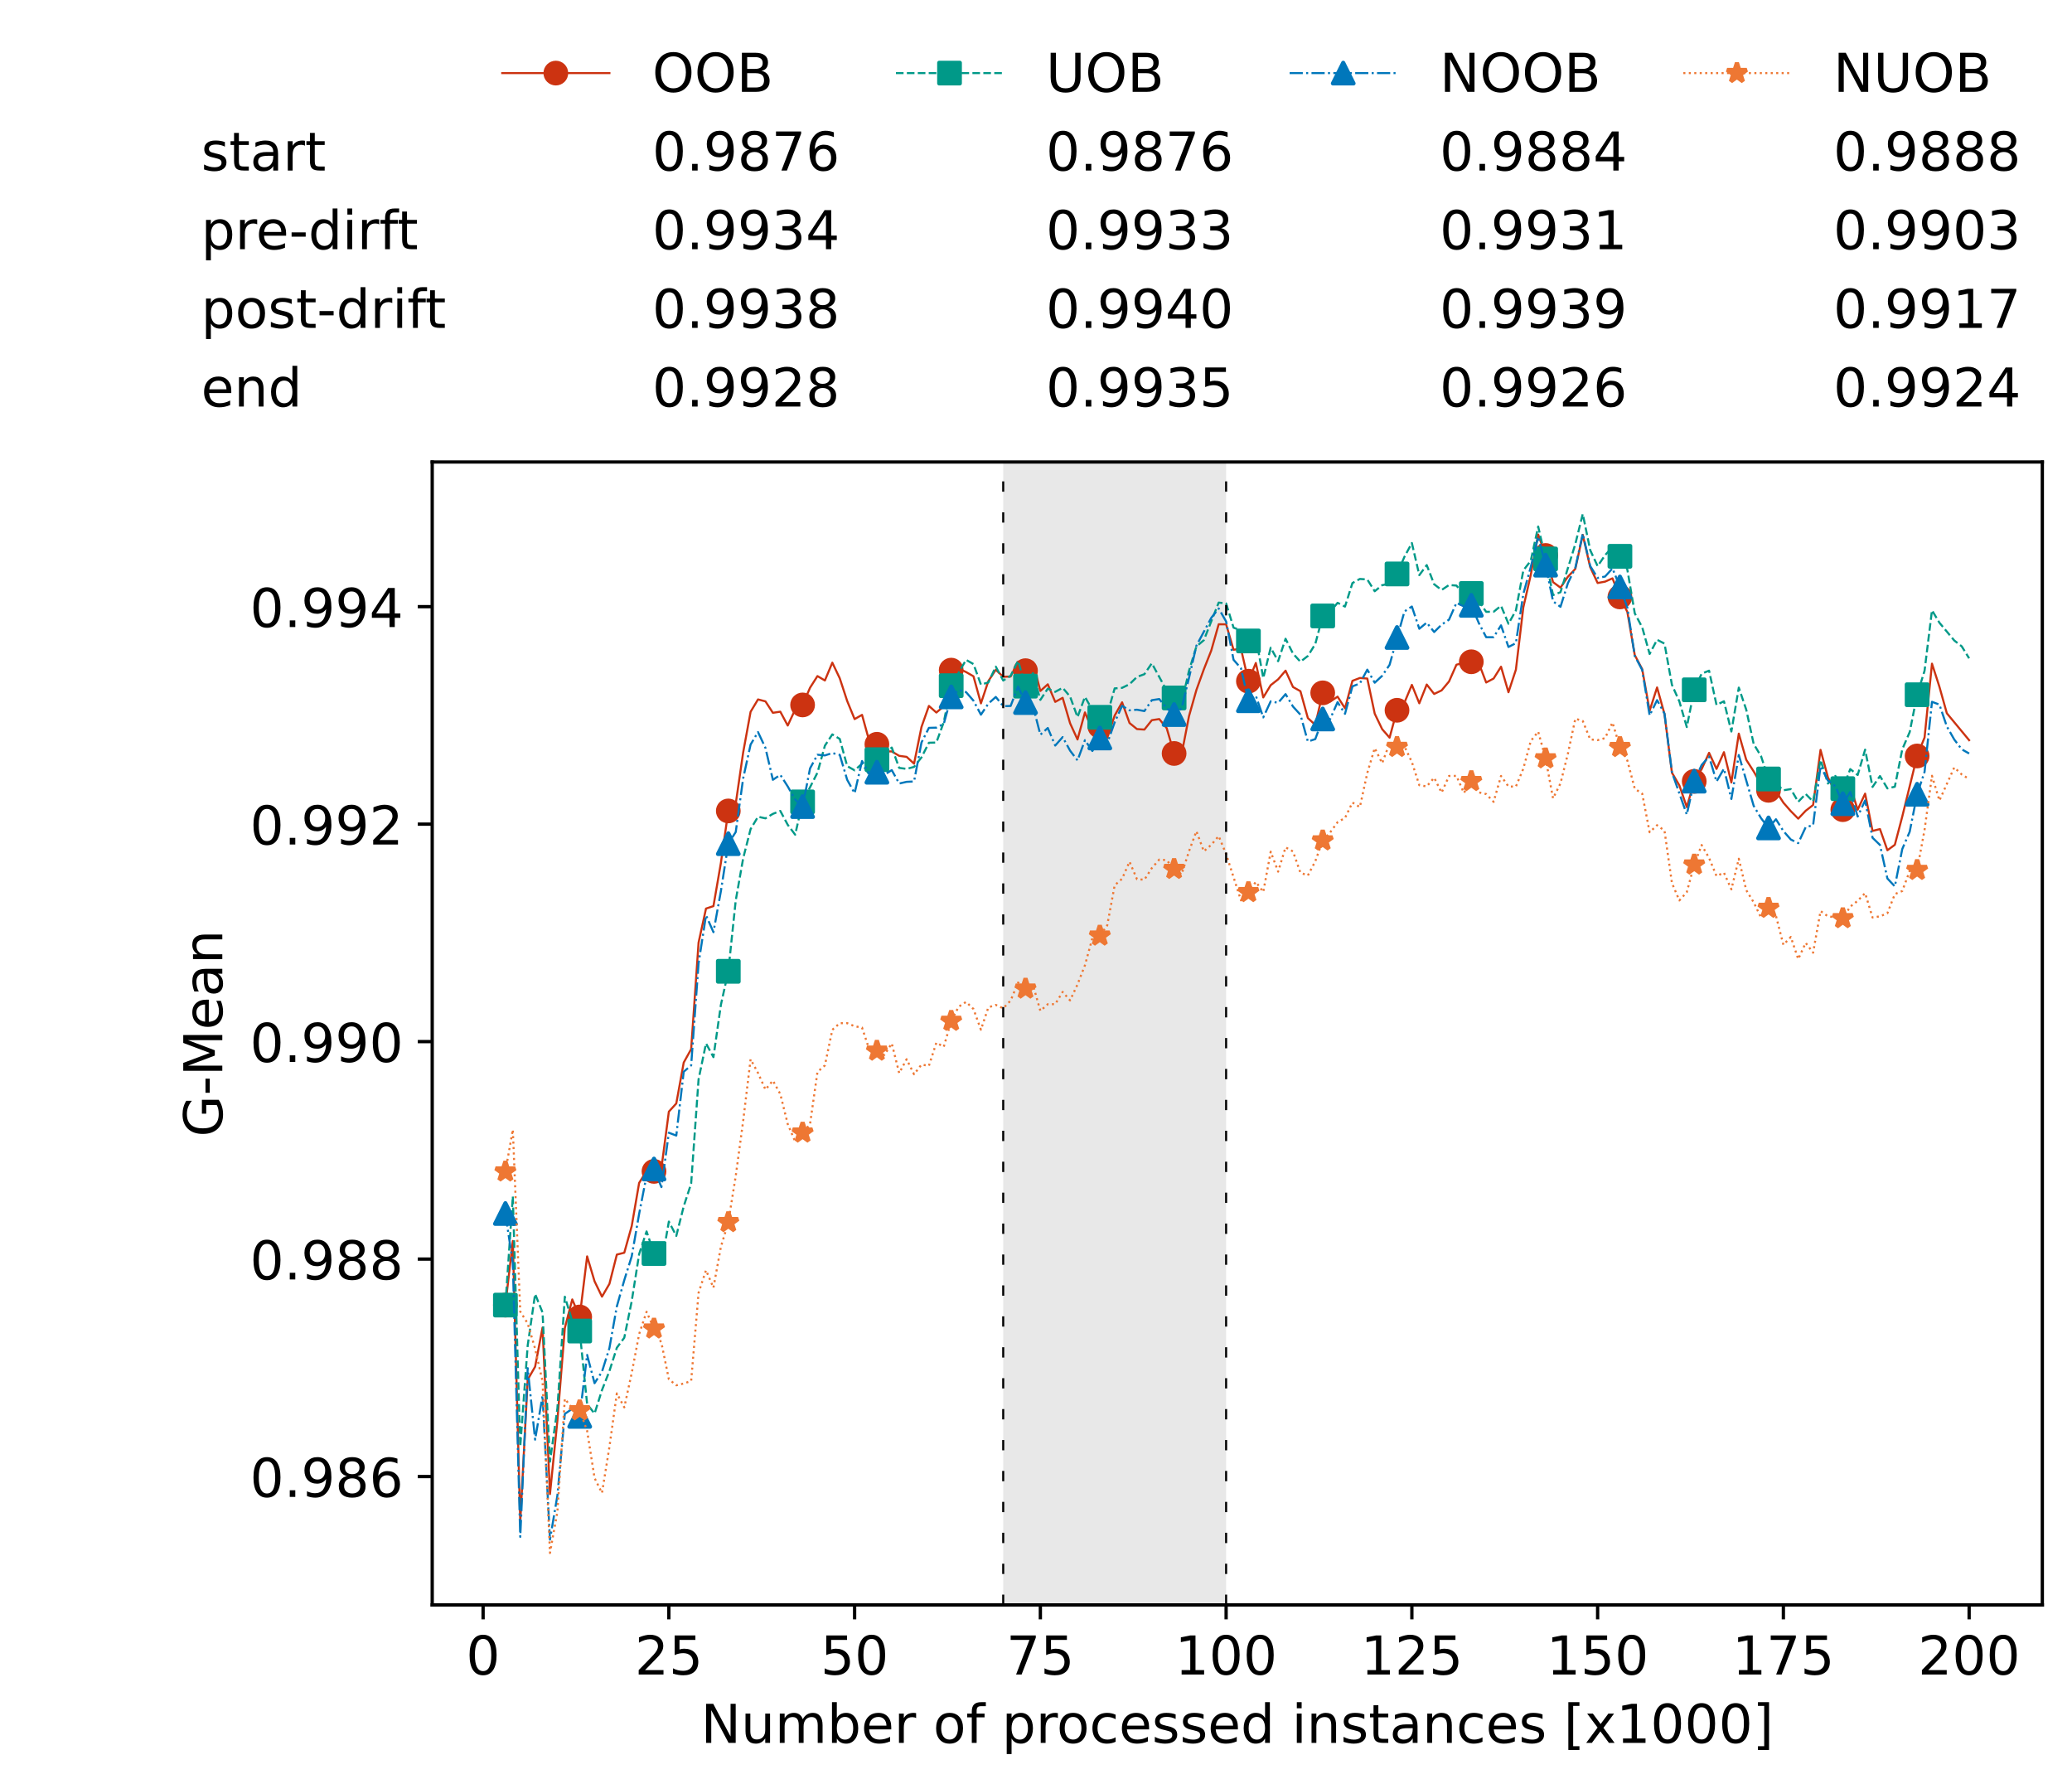 <?xml version="1.0" encoding="utf-8" standalone="no"?>
<!DOCTYPE svg PUBLIC "-//W3C//DTD SVG 1.1//EN"
  "http://www.w3.org/Graphics/SVG/1.1/DTD/svg11.dtd">
<!-- Created with matplotlib (https://matplotlib.org/) -->
<svg height="432.615pt" version="1.1" viewBox="0 0 502.65 432.615" width="502.65pt" xmlns="http://www.w3.org/2000/svg" xmlns:xlink="http://www.w3.org/1999/xlink">
 <defs>
  <style type="text/css">*{stroke-linecap:butt;stroke-linejoin:round;}</style>
 </defs>
 <g id="figure_1">
  <g id="patch_1">
   <path d="M 0 432.615 
L 502.65 432.615 
L 502.65 0 
L 0 0 
z
" style="fill:#ffffff;"/>
  </g>
  <g id="axes_1">
   <g id="patch_2">
    <path d="M 104.85 389.252 
L 495.45 389.252 
L 495.45 112.052 
L 104.85 112.052 
z
" style="fill:#ffffff;"/>
   </g>
   <g id="patch_3">
    <path clip-path="url(#pbe1955bfad)" d="M 297.446 389.252 
L 297.446 112.052 
L 243.372 112.052 
L 243.372 389.252 
z
" style="fill:#d3d3d3;opacity:0.5;"/>
   </g>
   <g id="matplotlib.axis_1">
    <g id="xtick_1">
     <g id="line2d_1">
      <defs>
       <path d="M 0 0 
L 0 3.5 
" id="m2b7c990fa6" style="stroke:#000000;stroke-width:0.8;"/>
      </defs>
      <g>
       <use style="stroke:#000000;stroke-width:0.8;" x="117.197" xlink:href="#m2b7c990fa6" y="389.252"/>
      </g>
     </g>
     <g id="text_1">
      <!-- 0 -->
      <g transform="translate(113.061 406.13)scale(0.13 -0.13)">
       <defs>
        <path d="M 31.781 66.406 
Q 24.172 66.406 20.328 58.906 
Q 16.5 51.422 16.5 36.375 
Q 16.5 21.391 20.328 13.891 
Q 24.172 6.391 31.781 6.391 
Q 39.453 6.391 43.281 13.891 
Q 47.125 21.391 47.125 36.375 
Q 47.125 51.422 43.281 58.906 
Q 39.453 66.406 31.781 66.406 
z
M 31.781 74.219 
Q 44.047 74.219 50.516 64.516 
Q 56.984 54.828 56.984 36.375 
Q 56.984 17.969 50.516 8.266 
Q 44.047 -1.422 31.781 -1.422 
Q 19.531 -1.422 13.062 8.266 
Q 6.594 17.969 6.594 36.375 
Q 6.594 54.828 13.062 64.516 
Q 19.531 74.219 31.781 74.219 
z
" id="DejaVuSans-48"/>
       </defs>
       <use xlink:href="#DejaVuSans-48"/>
      </g>
     </g>
    </g>
    <g id="xtick_2">
     <g id="line2d_2">
      <g>
       <use style="stroke:#000000;stroke-width:0.8;" x="162.259" xlink:href="#m2b7c990fa6" y="389.252"/>
      </g>
     </g>
     <g id="text_2">
      <!-- 25 -->
      <g transform="translate(153.988 406.13)scale(0.13 -0.13)">
       <defs>
        <path d="M 19.188 8.297 
L 53.609 8.297 
L 53.609 0 
L 7.328 0 
L 7.328 8.297 
Q 12.938 14.109 22.625 23.891 
Q 32.328 33.688 34.812 36.531 
Q 39.547 41.844 41.422 45.531 
Q 43.312 49.219 43.312 52.781 
Q 43.312 58.594 39.234 62.25 
Q 35.156 65.922 28.609 65.922 
Q 23.969 65.922 18.812 64.312 
Q 13.672 62.703 7.812 59.422 
L 7.812 69.391 
Q 13.766 71.781 18.938 73 
Q 24.125 74.219 28.422 74.219 
Q 39.75 74.219 46.484 68.547 
Q 53.219 62.891 53.219 53.422 
Q 53.219 48.922 51.531 44.891 
Q 49.859 40.875 45.406 35.406 
Q 44.188 33.984 37.641 27.219 
Q 31.109 20.453 19.188 8.297 
z
" id="DejaVuSans-50"/>
        <path d="M 10.797 72.906 
L 49.516 72.906 
L 49.516 64.594 
L 19.828 64.594 
L 19.828 46.734 
Q 21.969 47.469 24.109 47.828 
Q 26.266 48.188 28.422 48.188 
Q 40.625 48.188 47.75 41.5 
Q 54.891 34.812 54.891 23.391 
Q 54.891 11.625 47.562 5.094 
Q 40.234 -1.422 26.906 -1.422 
Q 22.312 -1.422 17.547 -0.641 
Q 12.797 0.141 7.719 1.703 
L 7.719 11.625 
Q 12.109 9.234 16.797 8.062 
Q 21.484 6.891 26.703 6.891 
Q 35.156 6.891 40.078 11.328 
Q 45.016 15.766 45.016 23.391 
Q 45.016 31 40.078 35.438 
Q 35.156 39.891 26.703 39.891 
Q 22.75 39.891 18.812 39.016 
Q 14.891 38.141 10.797 36.281 
z
" id="DejaVuSans-53"/>
       </defs>
       <use xlink:href="#DejaVuSans-50"/>
       <use x="63.623" xlink:href="#DejaVuSans-53"/>
      </g>
     </g>
    </g>
    <g id="xtick_3">
     <g id="line2d_3">
      <g>
       <use style="stroke:#000000;stroke-width:0.8;" x="207.322" xlink:href="#m2b7c990fa6" y="389.252"/>
      </g>
     </g>
     <g id="text_3">
      <!-- 50 -->
      <g transform="translate(199.05 406.13)scale(0.13 -0.13)">
       <use xlink:href="#DejaVuSans-53"/>
       <use x="63.623" xlink:href="#DejaVuSans-48"/>
      </g>
     </g>
    </g>
    <g id="xtick_4">
     <g id="line2d_4">
      <g>
       <use style="stroke:#000000;stroke-width:0.8;" x="252.384" xlink:href="#m2b7c990fa6" y="389.252"/>
      </g>
     </g>
     <g id="text_4">
      <!-- 75 -->
      <g transform="translate(244.113 406.13)scale(0.13 -0.13)">
       <defs>
        <path d="M 8.203 72.906 
L 55.078 72.906 
L 55.078 68.703 
L 28.609 0 
L 18.312 0 
L 43.219 64.594 
L 8.203 64.594 
z
" id="DejaVuSans-55"/>
       </defs>
       <use xlink:href="#DejaVuSans-55"/>
       <use x="63.623" xlink:href="#DejaVuSans-53"/>
      </g>
     </g>
    </g>
    <g id="xtick_5">
     <g id="line2d_5">
      <g>
       <use style="stroke:#000000;stroke-width:0.8;" x="297.446" xlink:href="#m2b7c990fa6" y="389.252"/>
      </g>
     </g>
     <g id="text_5">
      <!-- 100 -->
      <g transform="translate(285.039 406.13)scale(0.13 -0.13)">
       <defs>
        <path d="M 12.406 8.297 
L 28.516 8.297 
L 28.516 63.922 
L 10.984 60.406 
L 10.984 69.391 
L 28.422 72.906 
L 38.281 72.906 
L 38.281 8.297 
L 54.391 8.297 
L 54.391 0 
L 12.406 0 
z
" id="DejaVuSans-49"/>
       </defs>
       <use xlink:href="#DejaVuSans-49"/>
       <use x="63.623" xlink:href="#DejaVuSans-48"/>
       <use x="127.246" xlink:href="#DejaVuSans-48"/>
      </g>
     </g>
    </g>
    <g id="xtick_6">
     <g id="line2d_6">
      <g>
       <use style="stroke:#000000;stroke-width:0.8;" x="342.509" xlink:href="#m2b7c990fa6" y="389.252"/>
      </g>
     </g>
     <g id="text_6">
      <!-- 125 -->
      <g transform="translate(330.102 406.13)scale(0.13 -0.13)">
       <use xlink:href="#DejaVuSans-49"/>
       <use x="63.623" xlink:href="#DejaVuSans-50"/>
       <use x="127.246" xlink:href="#DejaVuSans-53"/>
      </g>
     </g>
    </g>
    <g id="xtick_7">
     <g id="line2d_7">
      <g>
       <use style="stroke:#000000;stroke-width:0.8;" x="387.571" xlink:href="#m2b7c990fa6" y="389.252"/>
      </g>
     </g>
     <g id="text_7">
      <!-- 150 -->
      <g transform="translate(375.164 406.13)scale(0.13 -0.13)">
       <use xlink:href="#DejaVuSans-49"/>
       <use x="63.623" xlink:href="#DejaVuSans-53"/>
       <use x="127.246" xlink:href="#DejaVuSans-48"/>
      </g>
     </g>
    </g>
    <g id="xtick_8">
     <g id="line2d_8">
      <g>
       <use style="stroke:#000000;stroke-width:0.8;" x="432.633" xlink:href="#m2b7c990fa6" y="389.252"/>
      </g>
     </g>
     <g id="text_8">
      <!-- 175 -->
      <g transform="translate(420.226 406.13)scale(0.13 -0.13)">
       <use xlink:href="#DejaVuSans-49"/>
       <use x="63.623" xlink:href="#DejaVuSans-55"/>
       <use x="127.246" xlink:href="#DejaVuSans-53"/>
      </g>
     </g>
    </g>
    <g id="xtick_9">
     <g id="line2d_9">
      <g>
       <use style="stroke:#000000;stroke-width:0.8;" x="477.695" xlink:href="#m2b7c990fa6" y="389.252"/>
      </g>
     </g>
     <g id="text_9">
      <!-- 200 -->
      <g transform="translate(465.289 406.13)scale(0.13 -0.13)">
       <use xlink:href="#DejaVuSans-50"/>
       <use x="63.623" xlink:href="#DejaVuSans-48"/>
       <use x="127.246" xlink:href="#DejaVuSans-48"/>
      </g>
     </g>
    </g>
    <g id="text_10">
     <!-- Number of processed instances [x1000] -->
     <g transform="translate(170.025 422.711)scale(0.13 -0.13)">
      <defs>
       <path d="M 9.812 72.906 
L 23.094 72.906 
L 55.422 11.922 
L 55.422 72.906 
L 64.984 72.906 
L 64.984 0 
L 51.703 0 
L 19.391 60.984 
L 19.391 0 
L 9.812 0 
z
" id="DejaVuSans-78"/>
       <path d="M 8.5 21.578 
L 8.5 54.688 
L 17.484 54.688 
L 17.484 21.922 
Q 17.484 14.156 20.5 10.266 
Q 23.531 6.391 29.594 6.391 
Q 36.859 6.391 41.078 11.031 
Q 45.312 15.672 45.312 23.688 
L 45.312 54.688 
L 54.297 54.688 
L 54.297 0 
L 45.312 0 
L 45.312 8.406 
Q 42.047 3.422 37.719 1 
Q 33.406 -1.422 27.688 -1.422 
Q 18.266 -1.422 13.375 4.438 
Q 8.5 10.297 8.5 21.578 
z
M 31.109 56 
z
" id="DejaVuSans-117"/>
       <path d="M 52 44.188 
Q 55.375 50.25 60.062 53.125 
Q 64.75 56 71.094 56 
Q 79.641 56 84.281 50.016 
Q 88.922 44.047 88.922 33.016 
L 88.922 0 
L 79.891 0 
L 79.891 32.719 
Q 79.891 40.578 77.094 44.375 
Q 74.312 48.188 68.609 48.188 
Q 61.625 48.188 57.562 43.547 
Q 53.516 38.922 53.516 30.906 
L 53.516 0 
L 44.484 0 
L 44.484 32.719 
Q 44.484 40.625 41.703 44.406 
Q 38.922 48.188 33.109 48.188 
Q 26.219 48.188 22.156 43.531 
Q 18.109 38.875 18.109 30.906 
L 18.109 0 
L 9.078 0 
L 9.078 54.688 
L 18.109 54.688 
L 18.109 46.188 
Q 21.188 51.219 25.484 53.609 
Q 29.781 56 35.688 56 
Q 41.656 56 45.828 52.969 
Q 50 49.953 52 44.188 
z
" id="DejaVuSans-109"/>
       <path d="M 48.688 27.297 
Q 48.688 37.203 44.609 42.844 
Q 40.531 48.484 33.406 48.484 
Q 26.266 48.484 22.188 42.844 
Q 18.109 37.203 18.109 27.297 
Q 18.109 17.391 22.188 11.75 
Q 26.266 6.109 33.406 6.109 
Q 40.531 6.109 44.609 11.75 
Q 48.688 17.391 48.688 27.297 
z
M 18.109 46.391 
Q 20.953 51.266 25.266 53.625 
Q 29.594 56 35.594 56 
Q 45.562 56 51.781 48.094 
Q 58.016 40.188 58.016 27.297 
Q 58.016 14.406 51.781 6.484 
Q 45.562 -1.422 35.594 -1.422 
Q 29.594 -1.422 25.266 0.953 
Q 20.953 3.328 18.109 8.203 
L 18.109 0 
L 9.078 0 
L 9.078 75.984 
L 18.109 75.984 
z
" id="DejaVuSans-98"/>
       <path d="M 56.203 29.594 
L 56.203 25.203 
L 14.891 25.203 
Q 15.484 15.922 20.484 11.062 
Q 25.484 6.203 34.422 6.203 
Q 39.594 6.203 44.453 7.469 
Q 49.312 8.734 54.109 11.281 
L 54.109 2.781 
Q 49.266 0.734 44.188 -0.344 
Q 39.109 -1.422 33.891 -1.422 
Q 20.797 -1.422 13.156 6.188 
Q 5.516 13.812 5.516 26.812 
Q 5.516 40.234 12.766 48.109 
Q 20.016 56 32.328 56 
Q 43.359 56 49.781 48.891 
Q 56.203 41.797 56.203 29.594 
z
M 47.219 32.234 
Q 47.125 39.594 43.094 43.984 
Q 39.062 48.391 32.422 48.391 
Q 24.906 48.391 20.391 44.141 
Q 15.875 39.891 15.188 32.172 
z
" id="DejaVuSans-101"/>
       <path d="M 41.109 46.297 
Q 39.594 47.172 37.812 47.578 
Q 36.031 48 33.891 48 
Q 26.266 48 22.188 43.047 
Q 18.109 38.094 18.109 28.812 
L 18.109 0 
L 9.078 0 
L 9.078 54.688 
L 18.109 54.688 
L 18.109 46.188 
Q 20.953 51.172 25.484 53.578 
Q 30.031 56 36.531 56 
Q 37.453 56 38.578 55.875 
Q 39.703 55.766 41.062 55.516 
z
" id="DejaVuSans-114"/>
       <path id="DejaVuSans-32"/>
       <path d="M 30.609 48.391 
Q 23.391 48.391 19.188 42.75 
Q 14.984 37.109 14.984 27.297 
Q 14.984 17.484 19.156 11.844 
Q 23.344 6.203 30.609 6.203 
Q 37.797 6.203 41.984 11.859 
Q 46.188 17.531 46.188 27.297 
Q 46.188 37.016 41.984 42.703 
Q 37.797 48.391 30.609 48.391 
z
M 30.609 56 
Q 42.328 56 49.016 48.375 
Q 55.719 40.766 55.719 27.297 
Q 55.719 13.875 49.016 6.219 
Q 42.328 -1.422 30.609 -1.422 
Q 18.844 -1.422 12.172 6.219 
Q 5.516 13.875 5.516 27.297 
Q 5.516 40.766 12.172 48.375 
Q 18.844 56 30.609 56 
z
" id="DejaVuSans-111"/>
       <path d="M 37.109 75.984 
L 37.109 68.5 
L 28.516 68.5 
Q 23.688 68.5 21.797 66.547 
Q 19.922 64.594 19.922 59.516 
L 19.922 54.688 
L 34.719 54.688 
L 34.719 47.703 
L 19.922 47.703 
L 19.922 0 
L 10.891 0 
L 10.891 47.703 
L 2.297 47.703 
L 2.297 54.688 
L 10.891 54.688 
L 10.891 58.5 
Q 10.891 67.625 15.141 71.797 
Q 19.391 75.984 28.609 75.984 
z
" id="DejaVuSans-102"/>
       <path d="M 18.109 8.203 
L 18.109 -20.797 
L 9.078 -20.797 
L 9.078 54.688 
L 18.109 54.688 
L 18.109 46.391 
Q 20.953 51.266 25.266 53.625 
Q 29.594 56 35.594 56 
Q 45.562 56 51.781 48.094 
Q 58.016 40.188 58.016 27.297 
Q 58.016 14.406 51.781 6.484 
Q 45.562 -1.422 35.594 -1.422 
Q 29.594 -1.422 25.266 0.953 
Q 20.953 3.328 18.109 8.203 
z
M 48.688 27.297 
Q 48.688 37.203 44.609 42.844 
Q 40.531 48.484 33.406 48.484 
Q 26.266 48.484 22.188 42.844 
Q 18.109 37.203 18.109 27.297 
Q 18.109 17.391 22.188 11.75 
Q 26.266 6.109 33.406 6.109 
Q 40.531 6.109 44.609 11.75 
Q 48.688 17.391 48.688 27.297 
z
" id="DejaVuSans-112"/>
       <path d="M 48.781 52.594 
L 48.781 44.188 
Q 44.969 46.297 41.141 47.344 
Q 37.312 48.391 33.406 48.391 
Q 24.656 48.391 19.812 42.844 
Q 14.984 37.312 14.984 27.297 
Q 14.984 17.281 19.812 11.734 
Q 24.656 6.203 33.406 6.203 
Q 37.312 6.203 41.141 7.25 
Q 44.969 8.297 48.781 10.406 
L 48.781 2.094 
Q 45.016 0.344 40.984 -0.531 
Q 36.969 -1.422 32.422 -1.422 
Q 20.062 -1.422 12.781 6.344 
Q 5.516 14.109 5.516 27.297 
Q 5.516 40.672 12.859 48.328 
Q 20.219 56 33.016 56 
Q 37.156 56 41.109 55.141 
Q 45.062 54.297 48.781 52.594 
z
" id="DejaVuSans-99"/>
       <path d="M 44.281 53.078 
L 44.281 44.578 
Q 40.484 46.531 36.375 47.5 
Q 32.281 48.484 27.875 48.484 
Q 21.188 48.484 17.844 46.438 
Q 14.5 44.391 14.5 40.281 
Q 14.5 37.156 16.891 35.375 
Q 19.281 33.594 26.516 31.984 
L 29.594 31.297 
Q 39.156 29.25 43.188 25.516 
Q 47.219 21.781 47.219 15.094 
Q 47.219 7.469 41.188 3.016 
Q 35.156 -1.422 24.609 -1.422 
Q 20.219 -1.422 15.453 -0.562 
Q 10.688 0.297 5.422 2 
L 5.422 11.281 
Q 10.406 8.688 15.234 7.391 
Q 20.062 6.109 24.812 6.109 
Q 31.156 6.109 34.562 8.281 
Q 37.984 10.453 37.984 14.406 
Q 37.984 18.062 35.516 20.016 
Q 33.062 21.969 24.703 23.781 
L 21.578 24.516 
Q 13.234 26.266 9.516 29.906 
Q 5.812 33.547 5.812 39.891 
Q 5.812 47.609 11.281 51.797 
Q 16.75 56 26.812 56 
Q 31.781 56 36.172 55.266 
Q 40.578 54.547 44.281 53.078 
z
" id="DejaVuSans-115"/>
       <path d="M 45.406 46.391 
L 45.406 75.984 
L 54.391 75.984 
L 54.391 0 
L 45.406 0 
L 45.406 8.203 
Q 42.578 3.328 38.25 0.953 
Q 33.938 -1.422 27.875 -1.422 
Q 17.969 -1.422 11.734 6.484 
Q 5.516 14.406 5.516 27.297 
Q 5.516 40.188 11.734 48.094 
Q 17.969 56 27.875 56 
Q 33.938 56 38.25 53.625 
Q 42.578 51.266 45.406 46.391 
z
M 14.797 27.297 
Q 14.797 17.391 18.875 11.75 
Q 22.953 6.109 30.078 6.109 
Q 37.203 6.109 41.297 11.75 
Q 45.406 17.391 45.406 27.297 
Q 45.406 37.203 41.297 42.844 
Q 37.203 48.484 30.078 48.484 
Q 22.953 48.484 18.875 42.844 
Q 14.797 37.203 14.797 27.297 
z
" id="DejaVuSans-100"/>
       <path d="M 9.422 54.688 
L 18.406 54.688 
L 18.406 0 
L 9.422 0 
z
M 9.422 75.984 
L 18.406 75.984 
L 18.406 64.594 
L 9.422 64.594 
z
" id="DejaVuSans-105"/>
       <path d="M 54.891 33.016 
L 54.891 0 
L 45.906 0 
L 45.906 32.719 
Q 45.906 40.484 42.875 44.328 
Q 39.844 48.188 33.797 48.188 
Q 26.516 48.188 22.312 43.547 
Q 18.109 38.922 18.109 30.906 
L 18.109 0 
L 9.078 0 
L 9.078 54.688 
L 18.109 54.688 
L 18.109 46.188 
Q 21.344 51.125 25.703 53.562 
Q 30.078 56 35.797 56 
Q 45.219 56 50.047 50.172 
Q 54.891 44.344 54.891 33.016 
z
" id="DejaVuSans-110"/>
       <path d="M 18.312 70.219 
L 18.312 54.688 
L 36.812 54.688 
L 36.812 47.703 
L 18.312 47.703 
L 18.312 18.016 
Q 18.312 11.328 20.141 9.422 
Q 21.969 7.516 27.594 7.516 
L 36.812 7.516 
L 36.812 0 
L 27.594 0 
Q 17.188 0 13.234 3.875 
Q 9.281 7.766 9.281 18.016 
L 9.281 47.703 
L 2.688 47.703 
L 2.688 54.688 
L 9.281 54.688 
L 9.281 70.219 
z
" id="DejaVuSans-116"/>
       <path d="M 34.281 27.484 
Q 23.391 27.484 19.188 25 
Q 14.984 22.516 14.984 16.5 
Q 14.984 11.719 18.141 8.906 
Q 21.297 6.109 26.703 6.109 
Q 34.188 6.109 38.703 11.406 
Q 43.219 16.703 43.219 25.484 
L 43.219 27.484 
z
M 52.203 31.203 
L 52.203 0 
L 43.219 0 
L 43.219 8.297 
Q 40.141 3.328 35.547 0.953 
Q 30.953 -1.422 24.312 -1.422 
Q 15.922 -1.422 10.953 3.297 
Q 6 8.016 6 15.922 
Q 6 25.141 12.172 29.828 
Q 18.359 34.516 30.609 34.516 
L 43.219 34.516 
L 43.219 35.406 
Q 43.219 41.609 39.141 45 
Q 35.062 48.391 27.688 48.391 
Q 23 48.391 18.547 47.266 
Q 14.109 46.141 10.016 43.891 
L 10.016 52.203 
Q 14.938 54.109 19.578 55.047 
Q 24.219 56 28.609 56 
Q 40.484 56 46.344 49.844 
Q 52.203 43.703 52.203 31.203 
z
" id="DejaVuSans-97"/>
       <path d="M 8.594 75.984 
L 29.297 75.984 
L 29.297 69 
L 17.578 69 
L 17.578 -6.203 
L 29.297 -6.203 
L 29.297 -13.188 
L 8.594 -13.188 
z
" id="DejaVuSans-91"/>
       <path d="M 54.891 54.688 
L 35.109 28.078 
L 55.906 0 
L 45.312 0 
L 29.391 21.484 
L 13.484 0 
L 2.875 0 
L 24.125 28.609 
L 4.688 54.688 
L 15.281 54.688 
L 29.781 35.203 
L 44.281 54.688 
z
" id="DejaVuSans-120"/>
       <path d="M 30.422 75.984 
L 30.422 -13.188 
L 9.719 -13.188 
L 9.719 -6.203 
L 21.391 -6.203 
L 21.391 69 
L 9.719 69 
L 9.719 75.984 
z
" id="DejaVuSans-93"/>
      </defs>
      <use xlink:href="#DejaVuSans-78"/>
      <use x="74.805" xlink:href="#DejaVuSans-117"/>
      <use x="138.184" xlink:href="#DejaVuSans-109"/>
      <use x="235.596" xlink:href="#DejaVuSans-98"/>
      <use x="299.072" xlink:href="#DejaVuSans-101"/>
      <use x="360.596" xlink:href="#DejaVuSans-114"/>
      <use x="401.709" xlink:href="#DejaVuSans-32"/>
      <use x="433.496" xlink:href="#DejaVuSans-111"/>
      <use x="494.678" xlink:href="#DejaVuSans-102"/>
      <use x="529.883" xlink:href="#DejaVuSans-32"/>
      <use x="561.67" xlink:href="#DejaVuSans-112"/>
      <use x="625.146" xlink:href="#DejaVuSans-114"/>
      <use x="664.01" xlink:href="#DejaVuSans-111"/>
      <use x="725.191" xlink:href="#DejaVuSans-99"/>
      <use x="780.172" xlink:href="#DejaVuSans-101"/>
      <use x="841.695" xlink:href="#DejaVuSans-115"/>
      <use x="893.795" xlink:href="#DejaVuSans-115"/>
      <use x="945.895" xlink:href="#DejaVuSans-101"/>
      <use x="1007.418" xlink:href="#DejaVuSans-100"/>
      <use x="1070.895" xlink:href="#DejaVuSans-32"/>
      <use x="1102.682" xlink:href="#DejaVuSans-105"/>
      <use x="1130.465" xlink:href="#DejaVuSans-110"/>
      <use x="1193.844" xlink:href="#DejaVuSans-115"/>
      <use x="1245.943" xlink:href="#DejaVuSans-116"/>
      <use x="1285.152" xlink:href="#DejaVuSans-97"/>
      <use x="1346.432" xlink:href="#DejaVuSans-110"/>
      <use x="1409.811" xlink:href="#DejaVuSans-99"/>
      <use x="1464.791" xlink:href="#DejaVuSans-101"/>
      <use x="1526.314" xlink:href="#DejaVuSans-115"/>
      <use x="1578.414" xlink:href="#DejaVuSans-32"/>
      <use x="1610.201" xlink:href="#DejaVuSans-91"/>
      <use x="1649.215" xlink:href="#DejaVuSans-120"/>
      <use x="1708.395" xlink:href="#DejaVuSans-49"/>
      <use x="1772.018" xlink:href="#DejaVuSans-48"/>
      <use x="1835.641" xlink:href="#DejaVuSans-48"/>
      <use x="1899.264" xlink:href="#DejaVuSans-48"/>
      <use x="1962.887" xlink:href="#DejaVuSans-93"/>
     </g>
    </g>
   </g>
   <g id="matplotlib.axis_2">
    <g id="ytick_1">
     <g id="line2d_10">
      <defs>
       <path d="M 0 0 
L -3.5 0 
" id="mdc0cf245f6" style="stroke:#000000;stroke-width:0.8;"/>
      </defs>
      <g>
       <use style="stroke:#000000;stroke-width:0.8;" x="104.85" xlink:href="#mdc0cf245f6" y="358.112"/>
      </g>
     </g>
     <g id="text_11">
      <!-- 0.986 -->
      <g transform="translate(60.633 363.051)scale(0.13 -0.13)">
       <defs>
        <path d="M 10.688 12.406 
L 21 12.406 
L 21 0 
L 10.688 0 
z
" id="DejaVuSans-46"/>
        <path d="M 10.984 1.516 
L 10.984 10.5 
Q 14.703 8.734 18.5 7.812 
Q 22.312 6.891 25.984 6.891 
Q 35.75 6.891 40.891 13.453 
Q 46.047 20.016 46.781 33.406 
Q 43.953 29.203 39.594 26.953 
Q 35.25 24.703 29.984 24.703 
Q 19.047 24.703 12.672 31.312 
Q 6.297 37.938 6.297 49.422 
Q 6.297 60.641 12.938 67.422 
Q 19.578 74.219 30.609 74.219 
Q 43.266 74.219 49.922 64.516 
Q 56.594 54.828 56.594 36.375 
Q 56.594 19.141 48.406 8.859 
Q 40.234 -1.422 26.422 -1.422 
Q 22.703 -1.422 18.891 -0.688 
Q 15.094 0.047 10.984 1.516 
z
M 30.609 32.422 
Q 37.25 32.422 41.125 36.953 
Q 45.016 41.5 45.016 49.422 
Q 45.016 57.281 41.125 61.844 
Q 37.25 66.406 30.609 66.406 
Q 23.969 66.406 20.094 61.844 
Q 16.219 57.281 16.219 49.422 
Q 16.219 41.5 20.094 36.953 
Q 23.969 32.422 30.609 32.422 
z
" id="DejaVuSans-57"/>
        <path d="M 31.781 34.625 
Q 24.75 34.625 20.719 30.859 
Q 16.703 27.094 16.703 20.516 
Q 16.703 13.922 20.719 10.156 
Q 24.75 6.391 31.781 6.391 
Q 38.812 6.391 42.859 10.172 
Q 46.922 13.969 46.922 20.516 
Q 46.922 27.094 42.891 30.859 
Q 38.875 34.625 31.781 34.625 
z
M 21.922 38.812 
Q 15.578 40.375 12.031 44.719 
Q 8.5 49.078 8.5 55.328 
Q 8.5 64.062 14.719 69.141 
Q 20.953 74.219 31.781 74.219 
Q 42.672 74.219 48.875 69.141 
Q 55.078 64.062 55.078 55.328 
Q 55.078 49.078 51.531 44.719 
Q 48 40.375 41.703 38.812 
Q 48.828 37.156 52.797 32.312 
Q 56.781 27.484 56.781 20.516 
Q 56.781 9.906 50.312 4.234 
Q 43.844 -1.422 31.781 -1.422 
Q 19.734 -1.422 13.25 4.234 
Q 6.781 9.906 6.781 20.516 
Q 6.781 27.484 10.781 32.312 
Q 14.797 37.156 21.922 38.812 
z
M 18.312 54.391 
Q 18.312 48.734 21.844 45.562 
Q 25.391 42.391 31.781 42.391 
Q 38.141 42.391 41.719 45.562 
Q 45.312 48.734 45.312 54.391 
Q 45.312 60.062 41.719 63.234 
Q 38.141 66.406 31.781 66.406 
Q 25.391 66.406 21.844 63.234 
Q 18.312 60.062 18.312 54.391 
z
" id="DejaVuSans-56"/>
        <path d="M 33.016 40.375 
Q 26.375 40.375 22.484 35.828 
Q 18.609 31.297 18.609 23.391 
Q 18.609 15.531 22.484 10.953 
Q 26.375 6.391 33.016 6.391 
Q 39.656 6.391 43.531 10.953 
Q 47.406 15.531 47.406 23.391 
Q 47.406 31.297 43.531 35.828 
Q 39.656 40.375 33.016 40.375 
z
M 52.594 71.297 
L 52.594 62.312 
Q 48.875 64.062 45.094 64.984 
Q 41.312 65.922 37.594 65.922 
Q 27.828 65.922 22.672 59.328 
Q 17.531 52.734 16.797 39.406 
Q 19.672 43.656 24.016 45.922 
Q 28.375 48.188 33.594 48.188 
Q 44.578 48.188 50.953 41.516 
Q 57.328 34.859 57.328 23.391 
Q 57.328 12.156 50.688 5.359 
Q 44.047 -1.422 33.016 -1.422 
Q 20.359 -1.422 13.672 8.266 
Q 6.984 17.969 6.984 36.375 
Q 6.984 53.656 15.188 63.938 
Q 23.391 74.219 37.203 74.219 
Q 40.922 74.219 44.703 73.484 
Q 48.484 72.75 52.594 71.297 
z
" id="DejaVuSans-54"/>
       </defs>
       <use xlink:href="#DejaVuSans-48"/>
       <use x="63.623" xlink:href="#DejaVuSans-46"/>
       <use x="95.41" xlink:href="#DejaVuSans-57"/>
       <use x="159.033" xlink:href="#DejaVuSans-56"/>
       <use x="222.656" xlink:href="#DejaVuSans-54"/>
      </g>
     </g>
    </g>
    <g id="ytick_2">
     <g id="line2d_11">
      <g>
       <use style="stroke:#000000;stroke-width:0.8;" x="104.85" xlink:href="#mdc0cf245f6" y="305.369"/>
      </g>
     </g>
     <g id="text_12">
      <!-- 0.988 -->
      <g transform="translate(60.633 310.308)scale(0.13 -0.13)">
       <use xlink:href="#DejaVuSans-48"/>
       <use x="63.623" xlink:href="#DejaVuSans-46"/>
       <use x="95.41" xlink:href="#DejaVuSans-57"/>
       <use x="159.033" xlink:href="#DejaVuSans-56"/>
       <use x="222.656" xlink:href="#DejaVuSans-56"/>
      </g>
     </g>
    </g>
    <g id="ytick_3">
     <g id="line2d_12">
      <g>
       <use style="stroke:#000000;stroke-width:0.8;" x="104.85" xlink:href="#mdc0cf245f6" y="252.626"/>
      </g>
     </g>
     <g id="text_13">
      <!-- 0.990 -->
      <g transform="translate(60.633 257.565)scale(0.13 -0.13)">
       <use xlink:href="#DejaVuSans-48"/>
       <use x="63.623" xlink:href="#DejaVuSans-46"/>
       <use x="95.41" xlink:href="#DejaVuSans-57"/>
       <use x="159.033" xlink:href="#DejaVuSans-57"/>
       <use x="222.656" xlink:href="#DejaVuSans-48"/>
      </g>
     </g>
    </g>
    <g id="ytick_4">
     <g id="line2d_13">
      <g>
       <use style="stroke:#000000;stroke-width:0.8;" x="104.85" xlink:href="#mdc0cf245f6" y="199.883"/>
      </g>
     </g>
     <g id="text_14">
      <!-- 0.992 -->
      <g transform="translate(60.633 204.822)scale(0.13 -0.13)">
       <use xlink:href="#DejaVuSans-48"/>
       <use x="63.623" xlink:href="#DejaVuSans-46"/>
       <use x="95.41" xlink:href="#DejaVuSans-57"/>
       <use x="159.033" xlink:href="#DejaVuSans-57"/>
       <use x="222.656" xlink:href="#DejaVuSans-50"/>
      </g>
     </g>
    </g>
    <g id="ytick_5">
     <g id="line2d_14">
      <g>
       <use style="stroke:#000000;stroke-width:0.8;" x="104.85" xlink:href="#mdc0cf245f6" y="147.14"/>
      </g>
     </g>
     <g id="text_15">
      <!-- 0.994 -->
      <g transform="translate(60.633 152.079)scale(0.13 -0.13)">
       <defs>
        <path d="M 37.797 64.312 
L 12.891 25.391 
L 37.797 25.391 
z
M 35.203 72.906 
L 47.609 72.906 
L 47.609 25.391 
L 58.016 25.391 
L 58.016 17.188 
L 47.609 17.188 
L 47.609 0 
L 37.797 0 
L 37.797 17.188 
L 4.891 17.188 
L 4.891 26.703 
z
" id="DejaVuSans-52"/>
       </defs>
       <use xlink:href="#DejaVuSans-48"/>
       <use x="63.623" xlink:href="#DejaVuSans-46"/>
       <use x="95.41" xlink:href="#DejaVuSans-57"/>
       <use x="159.033" xlink:href="#DejaVuSans-57"/>
       <use x="222.656" xlink:href="#DejaVuSans-52"/>
      </g>
     </g>
    </g>
    <g id="text_16">
     <!-- G-Mean -->
     <g transform="translate(53.93 275.744)rotate(-90)scale(0.13 -0.13)">
      <defs>
       <path d="M 59.516 10.406 
L 59.516 29.984 
L 43.406 29.984 
L 43.406 38.094 
L 69.281 38.094 
L 69.281 6.781 
Q 63.578 2.734 56.688 0.656 
Q 49.812 -1.422 42 -1.422 
Q 24.906 -1.422 15.25 8.562 
Q 5.609 18.562 5.609 36.375 
Q 5.609 54.25 15.25 64.234 
Q 24.906 74.219 42 74.219 
Q 49.125 74.219 55.547 72.453 
Q 61.969 70.703 67.391 67.281 
L 67.391 56.781 
Q 61.922 61.422 55.766 63.766 
Q 49.609 66.109 42.828 66.109 
Q 29.438 66.109 22.719 58.641 
Q 16.016 51.172 16.016 36.375 
Q 16.016 21.625 22.719 14.156 
Q 29.438 6.688 42.828 6.688 
Q 48.047 6.688 52.141 7.594 
Q 56.25 8.5 59.516 10.406 
z
" id="DejaVuSans-71"/>
       <path d="M 4.891 31.391 
L 31.203 31.391 
L 31.203 23.391 
L 4.891 23.391 
z
" id="DejaVuSans-45"/>
       <path d="M 9.812 72.906 
L 24.516 72.906 
L 43.109 23.297 
L 61.812 72.906 
L 76.516 72.906 
L 76.516 0 
L 66.891 0 
L 66.891 64.016 
L 48.094 14.016 
L 38.188 14.016 
L 19.391 64.016 
L 19.391 0 
L 9.812 0 
z
" id="DejaVuSans-77"/>
      </defs>
      <use xlink:href="#DejaVuSans-71"/>
      <use x="77.49" xlink:href="#DejaVuSans-45"/>
      <use x="113.574" xlink:href="#DejaVuSans-77"/>
      <use x="199.854" xlink:href="#DejaVuSans-101"/>
      <use x="261.377" xlink:href="#DejaVuSans-97"/>
      <use x="322.656" xlink:href="#DejaVuSans-110"/>
     </g>
    </g>
   </g>
   <g id="line2d_15"/>
   <g id="line2d_16"/>
   <g id="line2d_17"/>
   <g id="line2d_18"/>
   <g id="line2d_19"/>
   <g id="line2d_20">
    <path clip-path="url(#pbe1955bfad)" d="M 122.605 316.529 
L 124.407 300.974 
L 126.21 369.163 
L 128.012 334.611 
L 129.815 331.473 
L 131.617 321.972 
L 133.419 362.364 
L 135.222 344.508 
L 137.024 322.078 
L 138.827 315.155 
L 140.629 319.408 
L 142.432 304.713 
L 144.234 310.752 
L 146.037 314.483 
L 147.839 311.383 
L 149.642 304.281 
L 151.444 303.83 
L 153.247 297.375 
L 155.049 286.905 
L 156.852 283.992 
L 158.654 284.1 
L 160.457 283.294 
L 162.259 269.609 
L 164.062 267.626 
L 165.864 257.705 
L 167.667 254.455 
L 169.469 228.594 
L 171.272 220.359 
L 173.074 219.763 
L 174.877 209.32 
L 176.679 196.683 
L 178.482 194.941 
L 180.284 182.5 
L 182.087 172.634 
L 183.889 169.633 
L 185.692 170.108 
L 187.494 172.88 
L 189.297 172.609 
L 191.099 175.967 
L 192.902 172.087 
L 194.704 170.971 
L 196.507 166.8 
L 198.309 163.973 
L 200.112 165.038 
L 201.914 160.718 
L 203.717 164.507 
L 205.519 170.013 
L 207.322 174.404 
L 209.124 173.38 
L 210.927 179.928 
L 212.729 180.513 
L 214.532 182.24 
L 216.334 182.25 
L 218.137 183.318 
L 219.939 183.561 
L 221.742 185.209 
L 223.544 176.32 
L 225.347 171.209 
L 227.149 172.81 
L 228.952 171.302 
L 230.754 162.53 
L 232.557 162.128 
L 234.359 162.996 
L 236.162 164.031 
L 237.964 170.592 
L 239.767 165.184 
L 241.569 162.446 
L 243.372 164.137 
L 245.174 164.087 
L 246.976 160.474 
L 248.779 162.662 
L 250.581 160.614 
L 252.384 167.587 
L 254.186 165.967 
L 255.989 170.228 
L 257.791 169.246 
L 259.594 175.416 
L 261.396 179.349 
L 263.199 172.789 
L 265.001 177.062 
L 266.804 176.144 
L 268.606 178.977 
L 270.409 173.546 
L 272.211 170.334 
L 274.014 175.356 
L 275.816 176.823 
L 277.619 176.946 
L 279.421 174.67 
L 281.224 174.392 
L 283.026 176.592 
L 284.829 182.742 
L 286.631 183.034 
L 288.434 173.715 
L 290.236 167.35 
L 292.039 162.342 
L 293.841 157.78 
L 295.644 151.407 
L 297.446 151.424 
L 299.249 157.588 
L 301.051 157.343 
L 302.854 165.213 
L 304.656 160.795 
L 306.459 169.151 
L 308.261 166.179 
L 310.064 164.763 
L 311.866 162.657 
L 313.669 166.623 
L 315.471 167.639 
L 317.274 174.152 
L 319.076 175.816 
L 320.879 168.039 
L 322.681 170.178 
L 324.484 168.959 
L 326.286 171.79 
L 328.089 165.125 
L 329.891 164.434 
L 331.694 164.567 
L 333.496 173.089 
L 335.299 176.843 
L 337.101 178.905 
L 338.904 172.266 
L 340.706 170.406 
L 342.509 166.105 
L 344.311 170.571 
L 346.114 166.021 
L 347.916 168.306 
L 349.719 167.446 
L 351.521 165.282 
L 353.324 161.213 
L 355.126 160.756 
L 356.928 160.503 
L 358.731 160.799 
L 360.533 165.527 
L 362.336 164.569 
L 364.138 161.7 
L 365.941 167.89 
L 367.743 162.416 
L 369.546 147.302 
L 371.348 139.457 
L 373.151 129.644 
L 374.953 134.718 
L 376.756 141.18 
L 378.558 142.519 
L 380.361 139.873 
L 382.163 137.968 
L 383.966 129.722 
L 385.768 137.548 
L 387.571 141.397 
L 389.373 141.067 
L 391.176 140.269 
L 392.978 144.777 
L 394.781 148.411 
L 396.583 158.893 
L 398.386 162.289 
L 400.188 172.375 
L 401.991 166.73 
L 403.793 173.182 
L 405.596 187.404 
L 407.398 190.479 
L 409.201 195.75 
L 411.003 189.506 
L 412.806 186.537 
L 414.608 182.586 
L 416.411 186.49 
L 418.213 182.433 
L 420.016 189.775 
L 421.818 177.931 
L 423.621 184.268 
L 425.423 187.078 
L 427.226 190.227 
L 429.028 191.681 
L 430.831 191.865 
L 432.633 194.673 
L 434.436 196.734 
L 436.238 198.55 
L 438.041 196.644 
L 439.843 195.245 
L 441.646 181.864 
L 443.448 188.552 
L 445.251 192.115 
L 447.053 196.367 
L 448.856 190.674 
L 450.658 196.384 
L 452.461 192.483 
L 454.263 201.529 
L 456.066 201.078 
L 457.868 206.214 
L 459.671 204.889 
L 461.473 198.044 
L 465.078 183.349 
L 466.881 178.877 
L 468.683 160.962 
L 470.485 166.562 
L 472.288 172.993 
L 477.695 179.525 
L 477.695 179.525 
" style="fill:none;stroke:#cc3311;stroke-linecap:square;stroke-width:0.5;"/>
    <defs>
     <path d="M 0 2.5 
C 0.663 2.5 1.299 2.237 1.768 1.768 
C 2.237 1.299 2.5 0.663 2.5 0 
C 2.5 -0.663 2.237 -1.299 1.768 -1.768 
C 1.299 -2.237 0.663 -2.5 0 -2.5 
C -0.663 -2.5 -1.299 -2.237 -1.768 -1.768 
C -2.237 -1.299 -2.5 -0.663 -2.5 0 
C -2.5 0.663 -2.237 1.299 -1.768 1.768 
C -1.299 2.237 -0.663 2.5 0 2.5 
z
" id="mc69d2d7699" style="stroke:#cc3311;"/>
    </defs>
    <g clip-path="url(#pbe1955bfad)">
     <use style="fill:#cc3311;stroke:#cc3311;" x="122.605" xlink:href="#mc69d2d7699" y="316.529"/>
     <use style="fill:#cc3311;stroke:#cc3311;" x="140.629" xlink:href="#mc69d2d7699" y="319.408"/>
     <use style="fill:#cc3311;stroke:#cc3311;" x="158.654" xlink:href="#mc69d2d7699" y="284.1"/>
     <use style="fill:#cc3311;stroke:#cc3311;" x="176.679" xlink:href="#mc69d2d7699" y="196.683"/>
     <use style="fill:#cc3311;stroke:#cc3311;" x="194.704" xlink:href="#mc69d2d7699" y="170.971"/>
     <use style="fill:#cc3311;stroke:#cc3311;" x="212.729" xlink:href="#mc69d2d7699" y="180.513"/>
     <use style="fill:#cc3311;stroke:#cc3311;" x="230.754" xlink:href="#mc69d2d7699" y="162.53"/>
     <use style="fill:#cc3311;stroke:#cc3311;" x="248.779" xlink:href="#mc69d2d7699" y="162.662"/>
     <use style="fill:#cc3311;stroke:#cc3311;" x="266.804" xlink:href="#mc69d2d7699" y="176.144"/>
     <use style="fill:#cc3311;stroke:#cc3311;" x="284.829" xlink:href="#mc69d2d7699" y="182.742"/>
     <use style="fill:#cc3311;stroke:#cc3311;" x="302.854" xlink:href="#mc69d2d7699" y="165.213"/>
     <use style="fill:#cc3311;stroke:#cc3311;" x="320.879" xlink:href="#mc69d2d7699" y="168.039"/>
     <use style="fill:#cc3311;stroke:#cc3311;" x="338.904" xlink:href="#mc69d2d7699" y="172.266"/>
     <use style="fill:#cc3311;stroke:#cc3311;" x="356.928" xlink:href="#mc69d2d7699" y="160.503"/>
     <use style="fill:#cc3311;stroke:#cc3311;" x="374.953" xlink:href="#mc69d2d7699" y="134.718"/>
     <use style="fill:#cc3311;stroke:#cc3311;" x="392.978" xlink:href="#mc69d2d7699" y="144.777"/>
     <use style="fill:#cc3311;stroke:#cc3311;" x="411.003" xlink:href="#mc69d2d7699" y="189.506"/>
     <use style="fill:#cc3311;stroke:#cc3311;" x="429.028" xlink:href="#mc69d2d7699" y="191.681"/>
     <use style="fill:#cc3311;stroke:#cc3311;" x="447.053" xlink:href="#mc69d2d7699" y="196.367"/>
     <use style="fill:#cc3311;stroke:#cc3311;" x="465.078" xlink:href="#mc69d2d7699" y="183.349"/>
    </g>
   </g>
   <g id="line2d_21"/>
   <g id="line2d_22"/>
   <g id="line2d_23"/>
   <g id="line2d_24"/>
   <g id="line2d_25">
    <path clip-path="url(#pbe1955bfad)" d="M 122.605 316.529 
L 124.407 290.152 
L 126.21 350.813 
L 128.012 326.322 
L 129.815 313.839 
L 131.617 318.326 
L 133.419 354.501 
L 135.222 341.566 
L 137.024 314.496 
L 138.827 320.412 
L 140.629 322.824 
L 142.432 340.56 
L 144.234 342.843 
L 146.037 337.139 
L 147.839 332.529 
L 149.642 326.872 
L 151.444 324.445 
L 153.247 315.594 
L 155.049 304.165 
L 156.852 298.662 
L 158.654 304.013 
L 160.457 306.544 
L 162.259 296.275 
L 164.062 299.744 
L 165.864 292.575 
L 167.667 287.055 
L 169.469 261.768 
L 171.272 253.058 
L 173.074 256.393 
L 174.877 243.732 
L 176.679 235.578 
L 178.482 218.394 
L 180.284 208.187 
L 182.087 201.084 
L 183.889 198.083 
L 185.692 198.476 
L 187.494 197.391 
L 189.297 196.684 
L 191.099 200.042 
L 192.902 202.439 
L 194.704 194.484 
L 198.309 187.396 
L 200.112 180.852 
L 201.914 178.115 
L 203.717 179.217 
L 205.519 185.807 
L 207.322 186.832 
L 209.124 185.225 
L 210.927 187.951 
L 212.729 184.244 
L 214.532 182.882 
L 216.334 181.308 
L 218.137 186.24 
L 219.939 186.483 
L 221.742 185.999 
L 223.544 183.692 
L 225.347 180.142 
L 227.149 180.093 
L 228.952 175.138 
L 230.754 166.303 
L 234.359 160.038 
L 236.162 161.067 
L 237.964 166.045 
L 239.767 165.515 
L 241.569 161.686 
L 243.372 165.053 
L 245.174 163.89 
L 246.976 160.278 
L 248.779 166.413 
L 250.581 163.267 
L 252.384 169.749 
L 254.186 167.013 
L 255.989 167.794 
L 257.791 166.812 
L 259.594 168.944 
L 261.396 173.921 
L 263.199 169.012 
L 265.001 172.182 
L 266.804 173.963 
L 268.606 173.308 
L 270.409 166.958 
L 272.211 166.824 
L 274.014 165.946 
L 275.816 164.177 
L 277.619 163.514 
L 279.421 160.871 
L 283.026 167.481 
L 284.829 169.276 
L 286.631 170.547 
L 288.434 162.716 
L 290.236 156.8 
L 292.039 155.271 
L 295.644 146.145 
L 297.446 146.356 
L 299.249 152.227 
L 301.051 152.908 
L 302.854 155.453 
L 304.656 154.523 
L 306.459 164.465 
L 308.261 157.09 
L 310.064 160.361 
L 311.866 154.923 
L 313.669 158.515 
L 315.471 160.488 
L 317.274 159.1 
L 319.076 156.196 
L 320.879 149.385 
L 322.681 148.42 
L 324.484 146.203 
L 326.286 147.121 
L 328.089 141.404 
L 329.891 140.414 
L 331.694 140.547 
L 333.496 143.395 
L 335.299 141.931 
L 337.101 141.557 
L 338.904 139.204 
L 340.706 135.044 
L 342.509 131.705 
L 344.311 139.493 
L 346.114 137.053 
L 347.916 141.704 
L 349.719 143.095 
L 351.521 141.884 
L 353.324 142.022 
L 355.126 144.194 
L 356.928 143.941 
L 358.731 145.844 
L 360.533 148.382 
L 362.336 148.377 
L 364.138 146.924 
L 365.941 151.28 
L 367.743 148.067 
L 369.546 138.345 
L 371.348 136.012 
L 373.151 127.707 
L 374.953 135.568 
L 376.756 144.331 
L 378.558 143.633 
L 382.163 131.932 
L 383.966 124.652 
L 385.768 133.419 
L 387.571 137.314 
L 389.373 134.654 
L 391.176 132.667 
L 392.978 134.923 
L 394.781 138.153 
L 396.583 148.756 
L 398.386 152.152 
L 400.188 158.61 
L 401.991 155.155 
L 403.793 156.098 
L 405.596 166.087 
L 407.398 170.12 
L 409.201 176.335 
L 411.003 167.304 
L 412.806 163.383 
L 414.608 162.659 
L 416.411 170.978 
L 418.213 170.077 
L 420.016 177.419 
L 421.818 166.772 
L 423.621 172.11 
L 425.423 180.421 
L 427.226 183.435 
L 429.028 188.93 
L 430.831 190.038 
L 432.633 191.671 
L 434.436 191.387 
L 436.238 194.468 
L 438.041 192.561 
L 439.843 194.41 
L 441.646 184.305 
L 443.448 190.035 
L 445.251 188.201 
L 447.053 191.273 
L 448.856 186.532 
L 450.658 187.965 
L 452.461 181.816 
L 454.263 190.862 
L 456.066 188.217 
L 457.868 191.215 
L 459.671 190.809 
L 461.473 181.749 
L 463.276 177.546 
L 465.078 168.495 
L 466.881 162.686 
L 468.683 148.014 
L 470.485 151.029 
L 474.09 155.342 
L 475.893 156.754 
L 477.695 159.664 
L 477.695 159.664 
" style="fill:none;stroke:#009988;stroke-dasharray:1.85,0.8;stroke-dashoffset:0;stroke-width:0.5;"/>
    <defs>
     <path d="M -2.5 2.5 
L 2.5 2.5 
L 2.5 -2.5 
L -2.5 -2.5 
z
" id="m2f461b70dd" style="stroke:#009988;stroke-linejoin:miter;"/>
    </defs>
    <g clip-path="url(#pbe1955bfad)">
     <use style="fill:#009988;stroke:#009988;stroke-linejoin:miter;" x="122.605" xlink:href="#m2f461b70dd" y="316.529"/>
     <use style="fill:#009988;stroke:#009988;stroke-linejoin:miter;" x="140.629" xlink:href="#m2f461b70dd" y="322.824"/>
     <use style="fill:#009988;stroke:#009988;stroke-linejoin:miter;" x="158.654" xlink:href="#m2f461b70dd" y="304.013"/>
     <use style="fill:#009988;stroke:#009988;stroke-linejoin:miter;" x="176.679" xlink:href="#m2f461b70dd" y="235.578"/>
     <use style="fill:#009988;stroke:#009988;stroke-linejoin:miter;" x="194.704" xlink:href="#m2f461b70dd" y="194.484"/>
     <use style="fill:#009988;stroke:#009988;stroke-linejoin:miter;" x="212.729" xlink:href="#m2f461b70dd" y="184.244"/>
     <use style="fill:#009988;stroke:#009988;stroke-linejoin:miter;" x="230.754" xlink:href="#m2f461b70dd" y="166.303"/>
     <use style="fill:#009988;stroke:#009988;stroke-linejoin:miter;" x="248.779" xlink:href="#m2f461b70dd" y="166.413"/>
     <use style="fill:#009988;stroke:#009988;stroke-linejoin:miter;" x="266.804" xlink:href="#m2f461b70dd" y="173.963"/>
     <use style="fill:#009988;stroke:#009988;stroke-linejoin:miter;" x="284.829" xlink:href="#m2f461b70dd" y="169.276"/>
     <use style="fill:#009988;stroke:#009988;stroke-linejoin:miter;" x="302.854" xlink:href="#m2f461b70dd" y="155.453"/>
     <use style="fill:#009988;stroke:#009988;stroke-linejoin:miter;" x="320.879" xlink:href="#m2f461b70dd" y="149.385"/>
     <use style="fill:#009988;stroke:#009988;stroke-linejoin:miter;" x="338.904" xlink:href="#m2f461b70dd" y="139.204"/>
     <use style="fill:#009988;stroke:#009988;stroke-linejoin:miter;" x="356.928" xlink:href="#m2f461b70dd" y="143.941"/>
     <use style="fill:#009988;stroke:#009988;stroke-linejoin:miter;" x="374.953" xlink:href="#m2f461b70dd" y="135.568"/>
     <use style="fill:#009988;stroke:#009988;stroke-linejoin:miter;" x="392.978" xlink:href="#m2f461b70dd" y="134.923"/>
     <use style="fill:#009988;stroke:#009988;stroke-linejoin:miter;" x="411.003" xlink:href="#m2f461b70dd" y="167.304"/>
     <use style="fill:#009988;stroke:#009988;stroke-linejoin:miter;" x="429.028" xlink:href="#m2f461b70dd" y="188.93"/>
     <use style="fill:#009988;stroke:#009988;stroke-linejoin:miter;" x="447.053" xlink:href="#m2f461b70dd" y="191.273"/>
     <use style="fill:#009988;stroke:#009988;stroke-linejoin:miter;" x="465.078" xlink:href="#m2f461b70dd" y="168.495"/>
    </g>
   </g>
   <g id="line2d_26"/>
   <g id="line2d_27"/>
   <g id="line2d_28"/>
   <g id="line2d_29"/>
   <g id="line2d_30">
    <path clip-path="url(#pbe1955bfad)" d="M 122.605 294.316 
L 124.407 306.34 
L 126.21 372.74 
L 128.012 331.826 
L 129.815 349.161 
L 131.617 338.506 
L 133.419 373.408 
L 135.222 362.692 
L 137.024 342.912 
L 138.827 341.683 
L 140.629 343.524 
L 142.432 328.617 
L 144.234 335.47 
L 146.037 332.688 
L 147.839 326.954 
L 149.642 316.839 
L 151.444 310.485 
L 153.247 304.708 
L 155.049 294.411 
L 156.852 285.127 
L 158.654 283.528 
L 160.457 287.915 
L 162.259 274.729 
L 164.062 275.413 
L 165.864 259.93 
L 167.667 258.395 
L 169.469 233.629 
L 171.272 221.986 
L 173.074 226.084 
L 174.877 216.17 
L 176.679 204.614 
L 178.482 201.794 
L 180.284 188.786 
L 182.087 180.577 
L 183.889 177.558 
L 185.692 181.399 
L 187.494 189.131 
L 189.297 187.917 
L 191.099 190.744 
L 192.902 193.922 
L 194.704 195.624 
L 196.507 186.372 
L 198.309 183.046 
L 200.112 183.212 
L 201.914 182.643 
L 203.717 183.077 
L 205.519 189.129 
L 207.322 192.387 
L 209.124 184.567 
L 210.927 187.791 
L 212.729 187.294 
L 214.532 187.924 
L 216.334 186.777 
L 218.137 190.032 
L 219.939 189.621 
L 221.742 189.533 
L 223.544 180.076 
L 225.347 176.53 
L 227.149 176.481 
L 228.952 175.555 
L 230.754 169.019 
L 232.557 167.336 
L 234.359 167.864 
L 236.162 169.945 
L 237.964 173.338 
L 239.767 170.647 
L 241.569 169.033 
L 243.372 171.267 
L 245.174 171.217 
L 246.976 166.512 
L 248.779 170.393 
L 250.581 171.217 
L 252.384 178.19 
L 254.186 176.561 
L 255.989 180.819 
L 257.791 178.771 
L 259.594 182.057 
L 261.396 184.424 
L 263.199 179.515 
L 265.001 182.143 
L 266.804 178.989 
L 268.606 180.283 
L 270.409 175.194 
L 272.211 171.192 
L 274.014 172.278 
L 275.816 172.128 
L 277.619 172.461 
L 279.421 169.818 
L 281.224 169.54 
L 283.026 171.741 
L 284.829 173.303 
L 286.631 171.82 
L 288.434 164.451 
L 290.236 156.613 
L 293.841 149.85 
L 295.644 147.578 
L 297.446 150.727 
L 299.249 160.024 
L 301.051 162.083 
L 302.854 169.953 
L 304.656 168.744 
L 306.459 173.996 
L 308.261 170.094 
L 310.064 170.453 
L 311.866 168.347 
L 313.669 171.364 
L 315.471 173.337 
L 317.274 179.849 
L 319.076 179.258 
L 320.879 174.375 
L 322.681 174.388 
L 324.484 170.288 
L 326.286 173.128 
L 328.089 166.463 
L 329.891 165.772 
L 331.694 162.41 
L 333.496 165.581 
L 335.299 163.907 
L 337.101 161.248 
L 340.706 148.298 
L 342.509 147.1 
L 344.311 152.496 
L 346.114 151.004 
L 347.916 153.288 
L 349.719 151.498 
L 351.521 150.288 
L 353.324 146.218 
L 355.126 147.073 
L 356.928 146.82 
L 358.731 151.074 
L 360.533 154.543 
L 362.336 154.537 
L 364.138 151.668 
L 365.941 156.917 
L 367.743 155.984 
L 369.546 144.046 
L 371.348 137.54 
L 373.151 130.143 
L 374.953 137.074 
L 376.756 145.837 
L 378.558 147.176 
L 380.361 141.432 
L 382.163 137.692 
L 383.966 129.446 
L 385.768 137.272 
L 387.571 140.168 
L 389.373 139.838 
L 391.176 137.851 
L 392.978 142.359 
L 394.781 147.394 
L 396.583 159.097 
L 398.386 162.493 
L 400.188 173.52 
L 401.991 169.801 
L 403.793 173.072 
L 405.596 187.294 
L 409.201 197.553 
L 411.003 189.452 
L 412.806 185.532 
L 414.608 183.481 
L 416.411 189.553 
L 418.213 186.435 
L 420.016 193.777 
L 421.818 183.118 
L 425.423 195.436 
L 427.226 198.45 
L 429.028 200.798 
L 430.831 198.696 
L 432.633 201.553 
L 434.436 203.614 
L 436.238 204.489 
L 438.041 200.628 
L 439.843 200.149 
L 441.646 185.811 
L 443.448 189.335 
L 445.251 190.669 
L 447.053 194.922 
L 448.856 192.085 
L 450.658 198.039 
L 452.461 194.138 
L 454.263 203.184 
L 456.066 204.931 
L 457.868 213.062 
L 459.671 214.985 
L 461.473 205.924 
L 463.276 201.722 
L 465.078 192.63 
L 466.881 187.211 
L 468.683 170.215 
L 470.485 170.886 
L 472.288 176.193 
L 474.09 179.363 
L 475.893 181.731 
L 477.695 182.75 
L 477.695 182.75 
" style="fill:none;stroke:#0077bb;stroke-dasharray:3.2,0.8,0.5,0.8;stroke-dashoffset:0;stroke-width:0.5;"/>
    <defs>
     <path d="M 0 -2.5 
L -2.5 2.5 
L 2.5 2.5 
z
" id="m786240e0ba" style="stroke:#0077bb;stroke-linejoin:miter;"/>
    </defs>
    <g clip-path="url(#pbe1955bfad)">
     <use style="fill:#0077bb;stroke:#0077bb;stroke-linejoin:miter;" x="122.605" xlink:href="#m786240e0ba" y="294.316"/>
     <use style="fill:#0077bb;stroke:#0077bb;stroke-linejoin:miter;" x="140.629" xlink:href="#m786240e0ba" y="343.524"/>
     <use style="fill:#0077bb;stroke:#0077bb;stroke-linejoin:miter;" x="158.654" xlink:href="#m786240e0ba" y="283.528"/>
     <use style="fill:#0077bb;stroke:#0077bb;stroke-linejoin:miter;" x="176.679" xlink:href="#m786240e0ba" y="204.614"/>
     <use style="fill:#0077bb;stroke:#0077bb;stroke-linejoin:miter;" x="194.704" xlink:href="#m786240e0ba" y="195.624"/>
     <use style="fill:#0077bb;stroke:#0077bb;stroke-linejoin:miter;" x="212.729" xlink:href="#m786240e0ba" y="187.294"/>
     <use style="fill:#0077bb;stroke:#0077bb;stroke-linejoin:miter;" x="230.754" xlink:href="#m786240e0ba" y="169.019"/>
     <use style="fill:#0077bb;stroke:#0077bb;stroke-linejoin:miter;" x="248.779" xlink:href="#m786240e0ba" y="170.393"/>
     <use style="fill:#0077bb;stroke:#0077bb;stroke-linejoin:miter;" x="266.804" xlink:href="#m786240e0ba" y="178.989"/>
     <use style="fill:#0077bb;stroke:#0077bb;stroke-linejoin:miter;" x="284.829" xlink:href="#m786240e0ba" y="173.303"/>
     <use style="fill:#0077bb;stroke:#0077bb;stroke-linejoin:miter;" x="302.854" xlink:href="#m786240e0ba" y="169.953"/>
     <use style="fill:#0077bb;stroke:#0077bb;stroke-linejoin:miter;" x="320.879" xlink:href="#m786240e0ba" y="174.375"/>
     <use style="fill:#0077bb;stroke:#0077bb;stroke-linejoin:miter;" x="338.904" xlink:href="#m786240e0ba" y="154.609"/>
     <use style="fill:#0077bb;stroke:#0077bb;stroke-linejoin:miter;" x="356.928" xlink:href="#m786240e0ba" y="146.82"/>
     <use style="fill:#0077bb;stroke:#0077bb;stroke-linejoin:miter;" x="374.953" xlink:href="#m786240e0ba" y="137.074"/>
     <use style="fill:#0077bb;stroke:#0077bb;stroke-linejoin:miter;" x="392.978" xlink:href="#m786240e0ba" y="142.359"/>
     <use style="fill:#0077bb;stroke:#0077bb;stroke-linejoin:miter;" x="411.003" xlink:href="#m786240e0ba" y="189.452"/>
     <use style="fill:#0077bb;stroke:#0077bb;stroke-linejoin:miter;" x="429.028" xlink:href="#m786240e0ba" y="200.798"/>
     <use style="fill:#0077bb;stroke:#0077bb;stroke-linejoin:miter;" x="447.053" xlink:href="#m786240e0ba" y="194.922"/>
     <use style="fill:#0077bb;stroke:#0077bb;stroke-linejoin:miter;" x="465.078" xlink:href="#m786240e0ba" y="192.63"/>
    </g>
   </g>
   <g id="line2d_31"/>
   <g id="line2d_32"/>
   <g id="line2d_33"/>
   <g id="line2d_34"/>
   <g id="line2d_35">
    <path clip-path="url(#pbe1955bfad)" d="M 122.605 284.156 
L 124.407 273.966 
L 126.21 318.092 
L 128.012 320.974 
L 129.815 327.104 
L 131.617 335.027 
L 133.419 376.652 
L 135.222 366.62 
L 137.024 339.249 
L 138.827 341.583 
L 140.629 342.071 
L 142.432 347.023 
L 144.234 358.468 
L 146.037 362.101 
L 147.839 350.938 
L 149.642 337.938 
L 151.444 341.329 
L 153.247 333.025 
L 155.049 323.562 
L 156.852 318.158 
L 158.654 322.24 
L 160.457 325.702 
L 162.259 334.511 
L 164.062 335.981 
L 165.864 335.553 
L 167.667 334.933 
L 169.469 313.538 
L 171.272 308.074 
L 173.074 312.323 
L 174.877 302.415 
L 176.679 296.436 
L 178.482 285.229 
L 180.284 271.887 
L 182.087 256.903 
L 183.889 260.235 
L 185.692 264.264 
L 187.494 262.077 
L 189.297 265.35 
L 191.099 272.635 
L 192.902 276.867 
L 196.507 272.649 
L 198.309 259.986 
L 200.112 258.404 
L 201.914 249.758 
L 203.717 248.16 
L 205.519 248.149 
L 207.322 248.9 
L 209.124 249.229 
L 210.927 254.673 
L 212.729 254.852 
L 214.532 255.877 
L 216.334 253.063 
L 218.137 260.263 
L 219.939 256.903 
L 221.742 260.55 
L 223.544 258.202 
L 225.347 258.494 
L 227.149 252.89 
L 228.952 253.887 
L 230.754 247.618 
L 232.557 244.175 
L 234.359 243 
L 236.162 244.726 
L 237.964 249.747 
L 239.767 244.32 
L 241.569 243.731 
L 243.372 244.548 
L 245.174 242.671 
L 246.976 238.296 
L 248.779 239.797 
L 250.581 238.832 
L 252.384 245.17 
L 254.186 243.56 
L 255.989 243.542 
L 257.791 240.577 
L 259.594 242.628 
L 261.396 238.762 
L 263.199 234.1 
L 265.001 227.526 
L 266.804 226.944 
L 268.606 224.428 
L 270.409 214.713 
L 272.211 213.13 
L 274.014 208.983 
L 275.816 213.227 
L 277.619 213.367 
L 279.421 210.541 
L 281.224 208.48 
L 283.026 208.618 
L 284.829 210.774 
L 286.631 212.079 
L 288.434 206.485 
L 290.236 201.593 
L 292.039 206.474 
L 293.841 204.898 
L 295.644 202.773 
L 297.446 207.132 
L 301.051 218.376 
L 302.854 216.395 
L 304.656 213.886 
L 306.459 216.335 
L 308.261 206.564 
L 310.064 211.401 
L 311.866 205.503 
L 313.669 206.506 
L 315.471 211.673 
L 317.274 212.336 
L 319.076 208.898 
L 320.879 203.858 
L 322.681 201.893 
L 324.484 199.411 
L 326.286 198.38 
L 328.089 194.642 
L 329.891 195.755 
L 331.694 187.469 
L 333.496 181.437 
L 335.299 185.106 
L 337.101 180.263 
L 338.904 181.185 
L 340.706 180.998 
L 342.509 184.828 
L 344.311 190.435 
L 346.114 190.731 
L 347.916 188.624 
L 349.719 192.247 
L 351.521 188.197 
L 353.324 188.178 
L 355.126 192.328 
L 356.928 189.469 
L 358.731 192.175 
L 360.533 192.58 
L 362.336 194.476 
L 364.138 188.199 
L 365.941 190.75 
L 367.743 190.771 
L 369.546 186.426 
L 371.348 179.729 
L 373.151 177.442 
L 374.953 183.953 
L 376.756 193.635 
L 378.558 190.003 
L 380.361 182.788 
L 382.163 174.3 
L 383.966 174.865 
L 385.768 179.328 
L 387.571 179.509 
L 389.373 179.024 
L 391.176 175.236 
L 392.978 181.21 
L 394.781 184.462 
L 396.583 191.29 
L 398.386 192.495 
L 400.188 201.848 
L 401.991 200.144 
L 403.793 201.457 
L 405.596 214.16 
L 407.398 218.393 
L 409.201 216.381 
L 411.003 209.712 
L 412.806 204.951 
L 414.608 208.085 
L 416.411 212.479 
L 418.213 211.651 
L 420.016 215.694 
L 421.818 208.273 
L 423.621 215.889 
L 425.423 218.835 
L 427.226 222.577 
L 429.028 220.213 
L 430.831 222.108 
L 432.633 229.146 
L 434.436 227.248 
L 436.238 232.612 
L 438.041 228.67 
L 439.843 231.057 
L 441.646 220.961 
L 443.448 222.247 
L 447.053 222.72 
L 448.856 219.885 
L 450.658 218.482 
L 452.461 216.599 
L 454.263 222.52 
L 456.066 222.251 
L 457.868 221.485 
L 459.671 216.853 
L 461.473 216.103 
L 463.276 211.25 
L 465.078 211.017 
L 466.881 201.257 
L 468.683 188.152 
L 470.485 194.158 
L 474.09 186.127 
L 475.893 187.827 
L 477.695 188.949 
L 477.695 188.949 
" style="fill:none;stroke:#ee7733;stroke-dasharray:0.5,0.825;stroke-dashoffset:0;stroke-width:0.5;"/>
    <defs>
     <path d="M 0 -2.5 
L -0.561 -0.773 
L -2.378 -0.773 
L -0.908 0.295 
L -1.469 2.023 
L -0 0.955 
L 1.469 2.023 
L 0.908 0.295 
L 2.378 -0.773 
L 0.561 -0.773 
z
" id="mba18f4a5f6" style="stroke:#ee7733;stroke-linejoin:bevel;"/>
    </defs>
    <g clip-path="url(#pbe1955bfad)">
     <use style="fill:#ee7733;stroke:#ee7733;stroke-linejoin:bevel;" x="122.605" xlink:href="#mba18f4a5f6" y="284.156"/>
     <use style="fill:#ee7733;stroke:#ee7733;stroke-linejoin:bevel;" x="140.629" xlink:href="#mba18f4a5f6" y="342.071"/>
     <use style="fill:#ee7733;stroke:#ee7733;stroke-linejoin:bevel;" x="158.654" xlink:href="#mba18f4a5f6" y="322.24"/>
     <use style="fill:#ee7733;stroke:#ee7733;stroke-linejoin:bevel;" x="176.679" xlink:href="#mba18f4a5f6" y="296.436"/>
     <use style="fill:#ee7733;stroke:#ee7733;stroke-linejoin:bevel;" x="194.704" xlink:href="#mba18f4a5f6" y="274.718"/>
     <use style="fill:#ee7733;stroke:#ee7733;stroke-linejoin:bevel;" x="212.729" xlink:href="#mba18f4a5f6" y="254.852"/>
     <use style="fill:#ee7733;stroke:#ee7733;stroke-linejoin:bevel;" x="230.754" xlink:href="#mba18f4a5f6" y="247.618"/>
     <use style="fill:#ee7733;stroke:#ee7733;stroke-linejoin:bevel;" x="248.779" xlink:href="#mba18f4a5f6" y="239.797"/>
     <use style="fill:#ee7733;stroke:#ee7733;stroke-linejoin:bevel;" x="266.804" xlink:href="#mba18f4a5f6" y="226.944"/>
     <use style="fill:#ee7733;stroke:#ee7733;stroke-linejoin:bevel;" x="284.829" xlink:href="#mba18f4a5f6" y="210.774"/>
     <use style="fill:#ee7733;stroke:#ee7733;stroke-linejoin:bevel;" x="302.854" xlink:href="#mba18f4a5f6" y="216.395"/>
     <use style="fill:#ee7733;stroke:#ee7733;stroke-linejoin:bevel;" x="320.879" xlink:href="#mba18f4a5f6" y="203.858"/>
     <use style="fill:#ee7733;stroke:#ee7733;stroke-linejoin:bevel;" x="338.904" xlink:href="#mba18f4a5f6" y="181.185"/>
     <use style="fill:#ee7733;stroke:#ee7733;stroke-linejoin:bevel;" x="356.928" xlink:href="#mba18f4a5f6" y="189.469"/>
     <use style="fill:#ee7733;stroke:#ee7733;stroke-linejoin:bevel;" x="374.953" xlink:href="#mba18f4a5f6" y="183.953"/>
     <use style="fill:#ee7733;stroke:#ee7733;stroke-linejoin:bevel;" x="392.978" xlink:href="#mba18f4a5f6" y="181.21"/>
     <use style="fill:#ee7733;stroke:#ee7733;stroke-linejoin:bevel;" x="411.003" xlink:href="#mba18f4a5f6" y="209.712"/>
     <use style="fill:#ee7733;stroke:#ee7733;stroke-linejoin:bevel;" x="429.028" xlink:href="#mba18f4a5f6" y="220.213"/>
     <use style="fill:#ee7733;stroke:#ee7733;stroke-linejoin:bevel;" x="447.053" xlink:href="#mba18f4a5f6" y="222.72"/>
     <use style="fill:#ee7733;stroke:#ee7733;stroke-linejoin:bevel;" x="465.078" xlink:href="#mba18f4a5f6" y="211.017"/>
    </g>
   </g>
   <g id="line2d_36"/>
   <g id="line2d_37"/>
   <g id="line2d_38"/>
   <g id="line2d_39"/>
   <g id="line2d_40">
    <path clip-path="url(#pbe1955bfad)" d="M 243.372 389.252 
L 243.372 112.052 
" style="fill:none;stroke:#000000;stroke-dasharray:2.5,5;stroke-dashoffset:0;stroke-width:0.5;"/>
   </g>
   <g id="line2d_41">
    <path clip-path="url(#pbe1955bfad)" d="M 297.446 389.252 
L 297.446 112.052 
" style="fill:none;stroke:#000000;stroke-dasharray:2.5,5;stroke-dashoffset:0;stroke-width:0.5;"/>
   </g>
   <g id="patch_4">
    <path d="M 104.85 389.252 
L 104.85 112.052 
" style="fill:none;stroke:#000000;stroke-linecap:square;stroke-linejoin:miter;stroke-width:0.8;"/>
   </g>
   <g id="patch_5">
    <path d="M 495.45 389.252 
L 495.45 112.052 
" style="fill:none;stroke:#000000;stroke-linecap:square;stroke-linejoin:miter;stroke-width:0.8;"/>
   </g>
   <g id="patch_6">
    <path d="M 104.85 389.252 
L 495.45 389.252 
" style="fill:none;stroke:#000000;stroke-linecap:square;stroke-linejoin:miter;stroke-width:0.8;"/>
   </g>
   <g id="patch_7">
    <path d="M 104.85 112.052 
L 495.45 112.052 
" style="fill:none;stroke:#000000;stroke-linecap:square;stroke-linejoin:miter;stroke-width:0.8;"/>
   </g>
   <g id="legend_1">
    <g id="line2d_42"/>
    <g id="line2d_43"/>
    <g id="text_17">
     <!--   -->
     <g transform="translate(48.8 22.278)scale(0.13 -0.13)">
      <use xlink:href="#DejaVuSans-32"/>
     </g>
    </g>
    <g id="line2d_44"/>
    <g id="line2d_45"/>
    <g id="text_18">
     <!-- start -->
     <g transform="translate(48.8 41.36)scale(0.13 -0.13)">
      <use xlink:href="#DejaVuSans-115"/>
      <use x="52.1" xlink:href="#DejaVuSans-116"/>
      <use x="91.309" xlink:href="#DejaVuSans-97"/>
      <use x="152.588" xlink:href="#DejaVuSans-114"/>
      <use x="193.701" xlink:href="#DejaVuSans-116"/>
     </g>
    </g>
    <g id="line2d_46"/>
    <g id="line2d_47"/>
    <g id="text_19">
     <!-- pre-dirft -->
     <g transform="translate(48.8 60.441)scale(0.13 -0.13)">
      <use xlink:href="#DejaVuSans-112"/>
      <use x="63.477" xlink:href="#DejaVuSans-114"/>
      <use x="102.34" xlink:href="#DejaVuSans-101"/>
      <use x="163.863" xlink:href="#DejaVuSans-45"/>
      <use x="199.947" xlink:href="#DejaVuSans-100"/>
      <use x="263.424" xlink:href="#DejaVuSans-105"/>
      <use x="291.207" xlink:href="#DejaVuSans-114"/>
      <use x="332.32" xlink:href="#DejaVuSans-102"/>
      <use x="365.775" xlink:href="#DejaVuSans-116"/>
     </g>
    </g>
    <g id="line2d_48"/>
    <g id="line2d_49"/>
    <g id="text_20">
     <!-- post-drift -->
     <g transform="translate(48.8 79.523)scale(0.13 -0.13)">
      <use xlink:href="#DejaVuSans-112"/>
      <use x="63.477" xlink:href="#DejaVuSans-111"/>
      <use x="124.658" xlink:href="#DejaVuSans-115"/>
      <use x="176.758" xlink:href="#DejaVuSans-116"/>
      <use x="215.967" xlink:href="#DejaVuSans-45"/>
      <use x="252.051" xlink:href="#DejaVuSans-100"/>
      <use x="315.527" xlink:href="#DejaVuSans-114"/>
      <use x="356.641" xlink:href="#DejaVuSans-105"/>
      <use x="384.424" xlink:href="#DejaVuSans-102"/>
      <use x="417.879" xlink:href="#DejaVuSans-116"/>
     </g>
    </g>
    <g id="line2d_50"/>
    <g id="line2d_51"/>
    <g id="text_21">
     <!-- end -->
     <g transform="translate(48.8 98.604)scale(0.13 -0.13)">
      <use xlink:href="#DejaVuSans-101"/>
      <use x="61.523" xlink:href="#DejaVuSans-110"/>
      <use x="124.902" xlink:href="#DejaVuSans-100"/>
     </g>
    </g>
    <g id="line2d_52">
     <path d="M 121.84 17.728 
L 147.84 17.728 
" style="fill:none;stroke:#cc3311;stroke-linecap:square;stroke-width:0.5;"/>
    </g>
    <g id="line2d_53">
     <g>
      <use style="fill:#cc3311;stroke:#cc3311;" x="134.84" xlink:href="#mc69d2d7699" y="17.728"/>
     </g>
    </g>
    <g id="text_22">
     <!-- OOB -->
     <g transform="translate(158.24 22.278)scale(0.13 -0.13)">
      <defs>
       <path d="M 39.406 66.219 
Q 28.656 66.219 22.328 58.203 
Q 16.016 50.203 16.016 36.375 
Q 16.016 22.609 22.328 14.594 
Q 28.656 6.594 39.406 6.594 
Q 50.141 6.594 56.422 14.594 
Q 62.703 22.609 62.703 36.375 
Q 62.703 50.203 56.422 58.203 
Q 50.141 66.219 39.406 66.219 
z
M 39.406 74.219 
Q 54.734 74.219 63.906 63.938 
Q 73.094 53.656 73.094 36.375 
Q 73.094 19.141 63.906 8.859 
Q 54.734 -1.422 39.406 -1.422 
Q 24.031 -1.422 14.812 8.828 
Q 5.609 19.094 5.609 36.375 
Q 5.609 53.656 14.812 63.938 
Q 24.031 74.219 39.406 74.219 
z
" id="DejaVuSans-79"/>
       <path d="M 19.672 34.812 
L 19.672 8.109 
L 35.5 8.109 
Q 43.453 8.109 47.281 11.406 
Q 51.125 14.703 51.125 21.484 
Q 51.125 28.328 47.281 31.562 
Q 43.453 34.812 35.5 34.812 
z
M 19.672 64.797 
L 19.672 42.828 
L 34.281 42.828 
Q 41.5 42.828 45.031 45.531 
Q 48.578 48.25 48.578 53.812 
Q 48.578 59.328 45.031 62.062 
Q 41.5 64.797 34.281 64.797 
z
M 9.812 72.906 
L 35.016 72.906 
Q 46.297 72.906 52.391 68.219 
Q 58.5 63.531 58.5 54.891 
Q 58.5 48.188 55.375 44.234 
Q 52.25 40.281 46.188 39.312 
Q 53.469 37.75 57.5 32.781 
Q 61.531 27.828 61.531 20.406 
Q 61.531 10.641 54.891 5.312 
Q 48.25 0 35.984 0 
L 9.812 0 
z
" id="DejaVuSans-66"/>
      </defs>
      <use xlink:href="#DejaVuSans-79"/>
      <use x="78.711" xlink:href="#DejaVuSans-79"/>
      <use x="157.422" xlink:href="#DejaVuSans-66"/>
     </g>
    </g>
    <g id="line2d_54"/>
    <g id="line2d_55"/>
    <g id="text_23">
     <!-- 0.9876 -->
     <g transform="translate(158.24 41.36)scale(0.13 -0.13)">
      <use xlink:href="#DejaVuSans-48"/>
      <use x="63.623" xlink:href="#DejaVuSans-46"/>
      <use x="95.41" xlink:href="#DejaVuSans-57"/>
      <use x="159.033" xlink:href="#DejaVuSans-56"/>
      <use x="222.656" xlink:href="#DejaVuSans-55"/>
      <use x="286.279" xlink:href="#DejaVuSans-54"/>
     </g>
    </g>
    <g id="line2d_56"/>
    <g id="line2d_57"/>
    <g id="text_24">
     <!-- 0.9934 -->
     <g transform="translate(158.24 60.441)scale(0.13 -0.13)">
      <defs>
       <path d="M 40.578 39.312 
Q 47.656 37.797 51.625 33 
Q 55.609 28.219 55.609 21.188 
Q 55.609 10.406 48.188 4.484 
Q 40.766 -1.422 27.094 -1.422 
Q 22.516 -1.422 17.656 -0.516 
Q 12.797 0.391 7.625 2.203 
L 7.625 11.719 
Q 11.719 9.328 16.594 8.109 
Q 21.484 6.891 26.812 6.891 
Q 36.078 6.891 40.938 10.547 
Q 45.797 14.203 45.797 21.188 
Q 45.797 27.641 41.281 31.266 
Q 36.766 34.906 28.719 34.906 
L 20.219 34.906 
L 20.219 43.016 
L 29.109 43.016 
Q 36.375 43.016 40.234 45.922 
Q 44.094 48.828 44.094 54.297 
Q 44.094 59.906 40.109 62.906 
Q 36.141 65.922 28.719 65.922 
Q 24.656 65.922 20.016 65.031 
Q 15.375 64.156 9.812 62.312 
L 9.812 71.094 
Q 15.438 72.656 20.344 73.438 
Q 25.25 74.219 29.594 74.219 
Q 40.828 74.219 47.359 69.109 
Q 53.906 64.016 53.906 55.328 
Q 53.906 49.266 50.438 45.094 
Q 46.969 40.922 40.578 39.312 
z
" id="DejaVuSans-51"/>
      </defs>
      <use xlink:href="#DejaVuSans-48"/>
      <use x="63.623" xlink:href="#DejaVuSans-46"/>
      <use x="95.41" xlink:href="#DejaVuSans-57"/>
      <use x="159.033" xlink:href="#DejaVuSans-57"/>
      <use x="222.656" xlink:href="#DejaVuSans-51"/>
      <use x="286.279" xlink:href="#DejaVuSans-52"/>
     </g>
    </g>
    <g id="line2d_58"/>
    <g id="line2d_59"/>
    <g id="text_25">
     <!-- 0.9938 -->
     <g transform="translate(158.24 79.523)scale(0.13 -0.13)">
      <use xlink:href="#DejaVuSans-48"/>
      <use x="63.623" xlink:href="#DejaVuSans-46"/>
      <use x="95.41" xlink:href="#DejaVuSans-57"/>
      <use x="159.033" xlink:href="#DejaVuSans-57"/>
      <use x="222.656" xlink:href="#DejaVuSans-51"/>
      <use x="286.279" xlink:href="#DejaVuSans-56"/>
     </g>
    </g>
    <g id="line2d_60"/>
    <g id="line2d_61"/>
    <g id="text_26">
     <!-- 0.9928 -->
     <g transform="translate(158.24 98.604)scale(0.13 -0.13)">
      <use xlink:href="#DejaVuSans-48"/>
      <use x="63.623" xlink:href="#DejaVuSans-46"/>
      <use x="95.41" xlink:href="#DejaVuSans-57"/>
      <use x="159.033" xlink:href="#DejaVuSans-57"/>
      <use x="222.656" xlink:href="#DejaVuSans-50"/>
      <use x="286.279" xlink:href="#DejaVuSans-56"/>
     </g>
    </g>
    <g id="line2d_62">
     <path d="M 217.347 17.728 
L 243.347 17.728 
" style="fill:none;stroke:#009988;stroke-dasharray:1.85,0.8;stroke-dashoffset:0;stroke-width:0.5;"/>
    </g>
    <g id="line2d_63">
     <g>
      <use style="fill:#009988;stroke:#009988;stroke-linejoin:miter;" x="230.347" xlink:href="#m2f461b70dd" y="17.728"/>
     </g>
    </g>
    <g id="text_27">
     <!-- UOB -->
     <g transform="translate(253.747 22.278)scale(0.13 -0.13)">
      <defs>
       <path d="M 8.688 72.906 
L 18.609 72.906 
L 18.609 28.609 
Q 18.609 16.891 22.844 11.734 
Q 27.094 6.594 36.625 6.594 
Q 46.094 6.594 50.344 11.734 
Q 54.594 16.891 54.594 28.609 
L 54.594 72.906 
L 64.5 72.906 
L 64.5 27.391 
Q 64.5 13.141 57.438 5.859 
Q 50.391 -1.422 36.625 -1.422 
Q 22.797 -1.422 15.734 5.859 
Q 8.688 13.141 8.688 27.391 
z
" id="DejaVuSans-85"/>
      </defs>
      <use xlink:href="#DejaVuSans-85"/>
      <use x="73.193" xlink:href="#DejaVuSans-79"/>
      <use x="151.904" xlink:href="#DejaVuSans-66"/>
     </g>
    </g>
    <g id="line2d_64"/>
    <g id="line2d_65"/>
    <g id="text_28">
     <!-- 0.9876 -->
     <g transform="translate(253.747 41.36)scale(0.13 -0.13)">
      <use xlink:href="#DejaVuSans-48"/>
      <use x="63.623" xlink:href="#DejaVuSans-46"/>
      <use x="95.41" xlink:href="#DejaVuSans-57"/>
      <use x="159.033" xlink:href="#DejaVuSans-56"/>
      <use x="222.656" xlink:href="#DejaVuSans-55"/>
      <use x="286.279" xlink:href="#DejaVuSans-54"/>
     </g>
    </g>
    <g id="line2d_66"/>
    <g id="line2d_67"/>
    <g id="text_29">
     <!-- 0.9933 -->
     <g transform="translate(253.747 60.441)scale(0.13 -0.13)">
      <use xlink:href="#DejaVuSans-48"/>
      <use x="63.623" xlink:href="#DejaVuSans-46"/>
      <use x="95.41" xlink:href="#DejaVuSans-57"/>
      <use x="159.033" xlink:href="#DejaVuSans-57"/>
      <use x="222.656" xlink:href="#DejaVuSans-51"/>
      <use x="286.279" xlink:href="#DejaVuSans-51"/>
     </g>
    </g>
    <g id="line2d_68"/>
    <g id="line2d_69"/>
    <g id="text_30">
     <!-- 0.9940 -->
     <g transform="translate(253.747 79.523)scale(0.13 -0.13)">
      <use xlink:href="#DejaVuSans-48"/>
      <use x="63.623" xlink:href="#DejaVuSans-46"/>
      <use x="95.41" xlink:href="#DejaVuSans-57"/>
      <use x="159.033" xlink:href="#DejaVuSans-57"/>
      <use x="222.656" xlink:href="#DejaVuSans-52"/>
      <use x="286.279" xlink:href="#DejaVuSans-48"/>
     </g>
    </g>
    <g id="line2d_70"/>
    <g id="line2d_71"/>
    <g id="text_31">
     <!-- 0.9935 -->
     <g transform="translate(253.747 98.604)scale(0.13 -0.13)">
      <use xlink:href="#DejaVuSans-48"/>
      <use x="63.623" xlink:href="#DejaVuSans-46"/>
      <use x="95.41" xlink:href="#DejaVuSans-57"/>
      <use x="159.033" xlink:href="#DejaVuSans-57"/>
      <use x="222.656" xlink:href="#DejaVuSans-51"/>
      <use x="286.279" xlink:href="#DejaVuSans-53"/>
     </g>
    </g>
    <g id="line2d_72">
     <path d="M 312.855 17.728 
L 338.855 17.728 
" style="fill:none;stroke:#0077bb;stroke-dasharray:3.2,0.8,0.5,0.8;stroke-dashoffset:0;stroke-width:0.5;"/>
    </g>
    <g id="line2d_73">
     <g>
      <use style="fill:#0077bb;stroke:#0077bb;stroke-linejoin:miter;" x="325.855" xlink:href="#m786240e0ba" y="17.728"/>
     </g>
    </g>
    <g id="text_32">
     <!-- NOOB -->
     <g transform="translate(349.255 22.278)scale(0.13 -0.13)">
      <use xlink:href="#DejaVuSans-78"/>
      <use x="74.805" xlink:href="#DejaVuSans-79"/>
      <use x="153.516" xlink:href="#DejaVuSans-79"/>
      <use x="232.227" xlink:href="#DejaVuSans-66"/>
     </g>
    </g>
    <g id="line2d_74"/>
    <g id="line2d_75"/>
    <g id="text_33">
     <!-- 0.9884 -->
     <g transform="translate(349.255 41.36)scale(0.13 -0.13)">
      <use xlink:href="#DejaVuSans-48"/>
      <use x="63.623" xlink:href="#DejaVuSans-46"/>
      <use x="95.41" xlink:href="#DejaVuSans-57"/>
      <use x="159.033" xlink:href="#DejaVuSans-56"/>
      <use x="222.656" xlink:href="#DejaVuSans-56"/>
      <use x="286.279" xlink:href="#DejaVuSans-52"/>
     </g>
    </g>
    <g id="line2d_76"/>
    <g id="line2d_77"/>
    <g id="text_34">
     <!-- 0.9931 -->
     <g transform="translate(349.255 60.441)scale(0.13 -0.13)">
      <use xlink:href="#DejaVuSans-48"/>
      <use x="63.623" xlink:href="#DejaVuSans-46"/>
      <use x="95.41" xlink:href="#DejaVuSans-57"/>
      <use x="159.033" xlink:href="#DejaVuSans-57"/>
      <use x="222.656" xlink:href="#DejaVuSans-51"/>
      <use x="286.279" xlink:href="#DejaVuSans-49"/>
     </g>
    </g>
    <g id="line2d_78"/>
    <g id="line2d_79"/>
    <g id="text_35">
     <!-- 0.9939 -->
     <g transform="translate(349.255 79.523)scale(0.13 -0.13)">
      <use xlink:href="#DejaVuSans-48"/>
      <use x="63.623" xlink:href="#DejaVuSans-46"/>
      <use x="95.41" xlink:href="#DejaVuSans-57"/>
      <use x="159.033" xlink:href="#DejaVuSans-57"/>
      <use x="222.656" xlink:href="#DejaVuSans-51"/>
      <use x="286.279" xlink:href="#DejaVuSans-57"/>
     </g>
    </g>
    <g id="line2d_80"/>
    <g id="line2d_81"/>
    <g id="text_36">
     <!-- 0.9926 -->
     <g transform="translate(349.255 98.604)scale(0.13 -0.13)">
      <use xlink:href="#DejaVuSans-48"/>
      <use x="63.623" xlink:href="#DejaVuSans-46"/>
      <use x="95.41" xlink:href="#DejaVuSans-57"/>
      <use x="159.033" xlink:href="#DejaVuSans-57"/>
      <use x="222.656" xlink:href="#DejaVuSans-50"/>
      <use x="286.279" xlink:href="#DejaVuSans-54"/>
     </g>
    </g>
    <g id="line2d_82">
     <path d="M 408.362 17.728 
L 434.362 17.728 
" style="fill:none;stroke:#ee7733;stroke-dasharray:0.5,0.825;stroke-dashoffset:0;stroke-width:0.5;"/>
    </g>
    <g id="line2d_83">
     <g>
      <use style="fill:#ee7733;stroke:#ee7733;stroke-linejoin:bevel;" x="421.362" xlink:href="#mba18f4a5f6" y="17.728"/>
     </g>
    </g>
    <g id="text_37">
     <!-- NUOB -->
     <g transform="translate(444.762 22.278)scale(0.13 -0.13)">
      <use xlink:href="#DejaVuSans-78"/>
      <use x="74.805" xlink:href="#DejaVuSans-85"/>
      <use x="147.998" xlink:href="#DejaVuSans-79"/>
      <use x="226.709" xlink:href="#DejaVuSans-66"/>
     </g>
    </g>
    <g id="line2d_84"/>
    <g id="line2d_85"/>
    <g id="text_38">
     <!-- 0.9888 -->
     <g transform="translate(444.762 41.36)scale(0.13 -0.13)">
      <use xlink:href="#DejaVuSans-48"/>
      <use x="63.623" xlink:href="#DejaVuSans-46"/>
      <use x="95.41" xlink:href="#DejaVuSans-57"/>
      <use x="159.033" xlink:href="#DejaVuSans-56"/>
      <use x="222.656" xlink:href="#DejaVuSans-56"/>
      <use x="286.279" xlink:href="#DejaVuSans-56"/>
     </g>
    </g>
    <g id="line2d_86"/>
    <g id="line2d_87"/>
    <g id="text_39">
     <!-- 0.9903 -->
     <g transform="translate(444.762 60.441)scale(0.13 -0.13)">
      <use xlink:href="#DejaVuSans-48"/>
      <use x="63.623" xlink:href="#DejaVuSans-46"/>
      <use x="95.41" xlink:href="#DejaVuSans-57"/>
      <use x="159.033" xlink:href="#DejaVuSans-57"/>
      <use x="222.656" xlink:href="#DejaVuSans-48"/>
      <use x="286.279" xlink:href="#DejaVuSans-51"/>
     </g>
    </g>
    <g id="line2d_88"/>
    <g id="line2d_89"/>
    <g id="text_40">
     <!-- 0.9917 -->
     <g transform="translate(444.762 79.523)scale(0.13 -0.13)">
      <use xlink:href="#DejaVuSans-48"/>
      <use x="63.623" xlink:href="#DejaVuSans-46"/>
      <use x="95.41" xlink:href="#DejaVuSans-57"/>
      <use x="159.033" xlink:href="#DejaVuSans-57"/>
      <use x="222.656" xlink:href="#DejaVuSans-49"/>
      <use x="286.279" xlink:href="#DejaVuSans-55"/>
     </g>
    </g>
    <g id="line2d_90"/>
    <g id="line2d_91"/>
    <g id="text_41">
     <!-- 0.9924 -->
     <g transform="translate(444.762 98.604)scale(0.13 -0.13)">
      <use xlink:href="#DejaVuSans-48"/>
      <use x="63.623" xlink:href="#DejaVuSans-46"/>
      <use x="95.41" xlink:href="#DejaVuSans-57"/>
      <use x="159.033" xlink:href="#DejaVuSans-57"/>
      <use x="222.656" xlink:href="#DejaVuSans-50"/>
      <use x="286.279" xlink:href="#DejaVuSans-52"/>
     </g>
    </g>
   </g>
  </g>
 </g>
 <defs>
  <clipPath id="pbe1955bfad">
   <rect height="277.2" width="390.6" x="104.85" y="112.052"/>
  </clipPath>
 </defs>
</svg>
